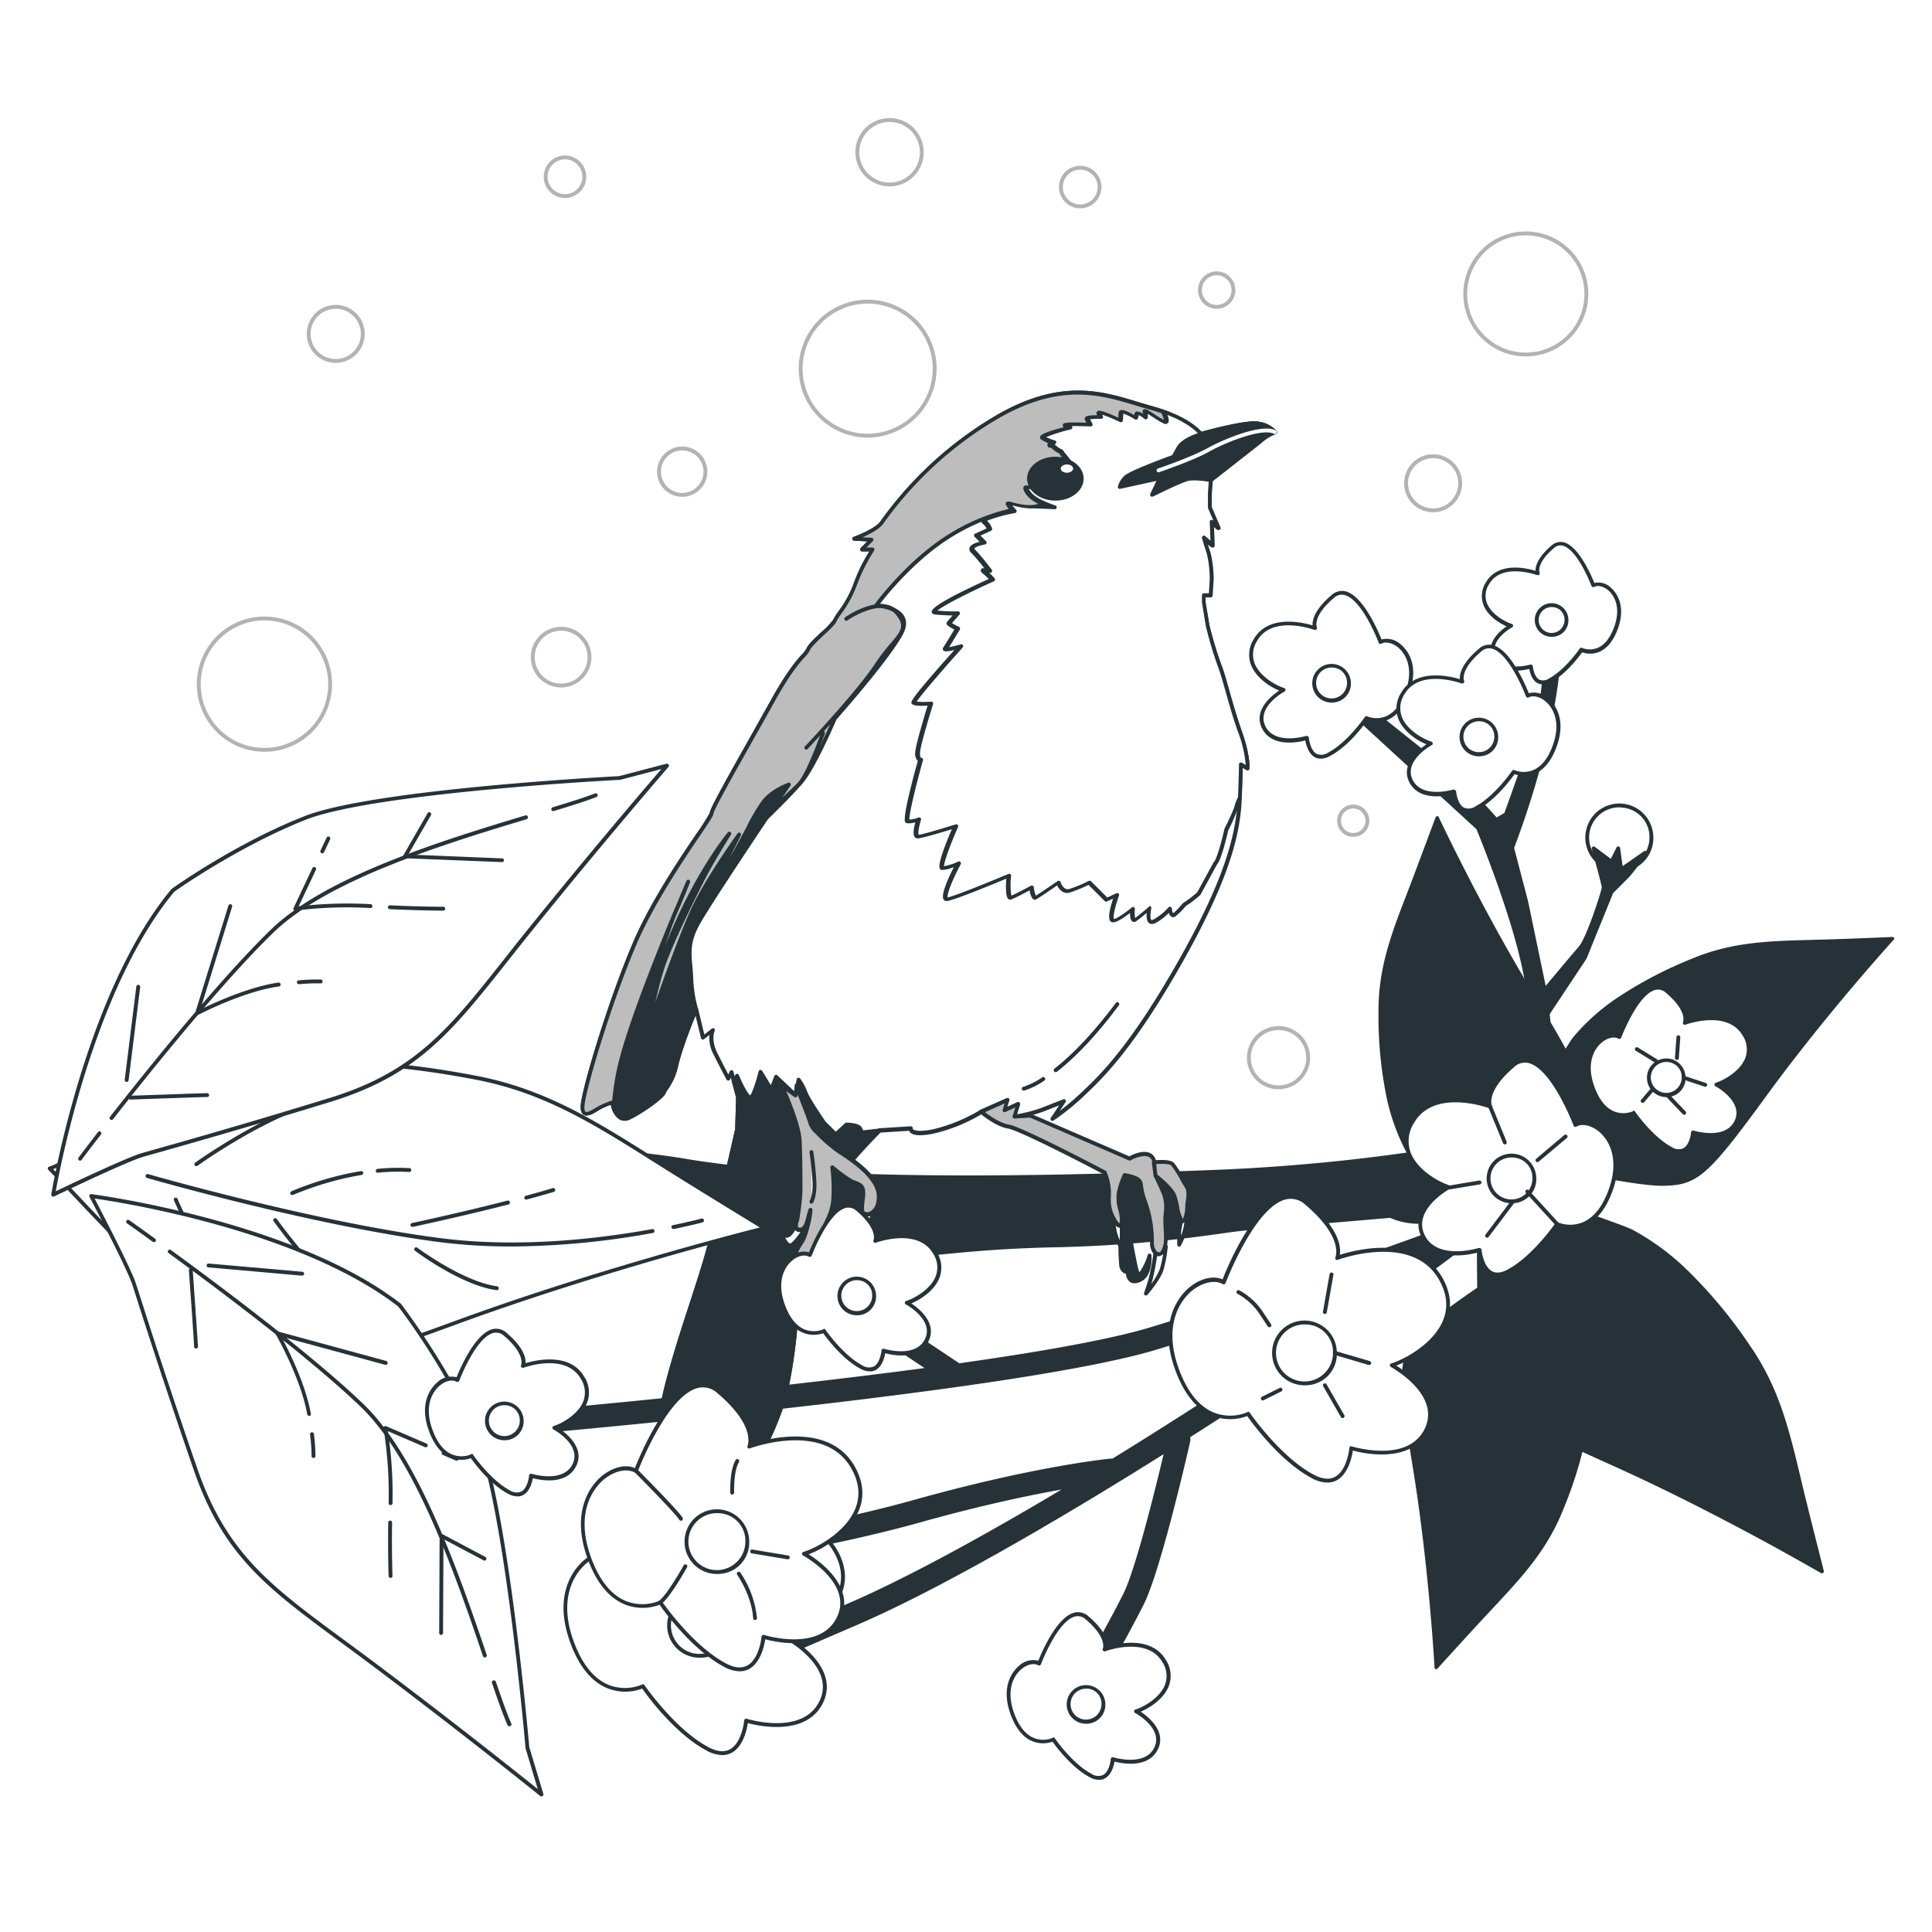 <svg class="animated" id="freepik_stories-robin-bird" xmlns="http://www.w3.org/2000/svg" viewBox="0 0 500 500" version="1.1" xmlns:xlink="http://www.w3.org/1999/xlink" xmlns:svgjs="http://svgjs.com/svgjs"><style>svg#freepik_stories-robin-bird:not(.animated) .animable {opacity: 0;}svg#freepik_stories-robin-bird.animated #freepik--Circles--inject-24 {animation: 1.5s Infinite  linear floating;animation-delay: 0s;}            @keyframes floating {                0% {                    opacity: 1;                    transform: translateY(0px);                }                50% {                    transform: translateY(-10px);                }                100% {                    opacity: 1;                    transform: translateY(0px);                }            }        .animator-hidden { display: none; }</style><g id="freepik--background-simple--inject-24" class="animable animator-hidden" style="transform-origin: 258.33px 244.976px;"><path d="M449,142.6S382.34,62.84,279,44.53,155.48,104,120.83,149.79,47,212.55,45,278.58s24.85,100,76.49,123.57,104.61,36,156.26,43.15,92.83,3.26,113.1-39.23S402,344,425.49,323.69,502,211.24,449,142.6Z" style="fill: #FFFFFF; transform-origin: 258.33px 244.976px;" id="elnk3mspgjqbb" class="animable"></path><g id="elvfvfo7gxg7f"><path d="M449,142.6S382.34,62.84,279,44.53,155.48,104,120.83,149.79,47,212.55,45,278.58s24.85,100,76.49,123.57,104.61,36,156.26,43.15,92.83,3.26,113.1-39.23S402,344,425.49,323.69,502,211.24,449,142.6Z" style="fill: rgb(255, 255, 255); opacity: 0.7; transform-origin: 258.33px 244.976px;" class="animable" id="elnyenhb27gop"></path></g></g><g id="freepik--Circles--inject-24" class="animable animator-active" style="transform-origin: 230.995px 156.23px;"><g id="elrpmttfui4u"><path d="M394.89,92.24a16.17,16.17,0,1,1,16.16-16.17A16.18,16.18,0,0,1,394.89,92.24Zm0-31.33a15.17,15.17,0,1,0,15.16,15.16A15.18,15.18,0,0,0,394.89,60.91Z" style="opacity: 0.3; transform-origin: 394.88px 76.07px;" class="animable" id="eloq7ymtw0xw"></path></g><g id="el61dtzszs6ol"><path d="M176.56,128.57a6.5,6.5,0,1,1,6.5-6.5A6.5,6.5,0,0,1,176.56,128.57Zm0-12a5.5,5.5,0,1,0,5.5,5.5A5.51,5.51,0,0,0,176.56,116.57Z" style="opacity: 0.3; transform-origin: 176.56px 122.07px;" class="animable" id="el5qpv79h25ao"></path></g><g id="el5wcqcw57gxs"><path d="M230.22,48.24a8.84,8.84,0,1,1,8.84-8.83A8.84,8.84,0,0,1,230.22,48.24Zm0-16.67a7.84,7.84,0,1,0,7.84,7.84A7.84,7.84,0,0,0,230.22,31.57Z" style="opacity: 0.3; transform-origin: 230.22px 39.4px;" class="animable" id="eljwpmuhb093f"></path></g><g id="elu2nhb7jukqr"><path d="M314.89,79.91a4.84,4.84,0,1,1,4.83-4.84A4.84,4.84,0,0,1,314.89,79.91Zm0-8.67a3.84,3.84,0,1,0,3.83,3.83A3.84,3.84,0,0,0,314.89,71.24Z" style="opacity: 0.3; transform-origin: 314.88px 75.07px;" class="animable" id="elzybttswmr8j"></path></g><g id="elm4njyuz047"><path d="M145.22,177.91a7.84,7.84,0,1,1,7.84-7.84A7.85,7.85,0,0,1,145.22,177.91Zm0-14.67a6.84,6.84,0,1,0,6.84,6.83A6.84,6.84,0,0,0,145.22,163.24Z" style="opacity: 0.3; transform-origin: 145.22px 170.07px;" class="animable" id="eleikegt99x5m"></path></g><g id="el0i9qd4zqqzw5"><path d="M330.89,281.9a8.17,8.17,0,1,1,8.16-8.16A8.18,8.18,0,0,1,330.89,281.9Zm0-15.33a7.17,7.17,0,1,0,7.16,7.17A7.18,7.18,0,0,0,330.89,266.57Z" style="opacity: 0.3; transform-origin: 330.88px 273.73px;" class="animable" id="elbuh85lqac46"></path></g><g id="el1yv5atp7d79"><path d="M350.22,216.57a4.17,4.17,0,1,1,4.17-4.17A4.17,4.17,0,0,1,350.22,216.57Zm0-7.33a3.17,3.17,0,1,0,3.17,3.16A3.18,3.18,0,0,0,350.22,209.24Z" style="opacity: 0.3; transform-origin: 350.22px 212.4px;" class="animable" id="el415j0fyrnlp"></path></g><g id="elq7y9qpps5cr"><path d="M370.89,132.57a7.5,7.5,0,1,1,7.5-7.5A7.5,7.5,0,0,1,370.89,132.57Zm0-14a6.5,6.5,0,1,0,6.5,6.5A6.51,6.51,0,0,0,370.89,118.57Z" style="opacity: 0.3; transform-origin: 370.89px 125.07px;" class="animable" id="elumfkrqtv54b"></path></g><g id="elkg3iszys1h"><path d="M224.56,113.24a17.84,17.84,0,1,1,17.83-17.83A17.85,17.85,0,0,1,224.56,113.24Zm0-34.67a16.84,16.84,0,1,0,16.83,16.84A16.86,16.86,0,0,0,224.56,78.57Z" style="opacity: 0.3; transform-origin: 224.55px 95.4px;" class="animable" id="eljwbj4e5vofq"></path></g><g id="elnwqknzhm9q"><path d="M279.56,53.91a5.5,5.5,0,1,1,5.5-5.5A5.5,5.5,0,0,1,279.56,53.91Zm0-10a4.5,4.5,0,1,0,4.5,4.5A4.5,4.5,0,0,0,279.56,43.91Z" style="opacity: 0.3; transform-origin: 279.56px 48.41px;" class="animable" id="elpmn716f1y6"></path></g><g id="elewyrrfefs6a"><path d="M68.44,194.56a17.5,17.5,0,1,1,17.5-17.5A17.52,17.52,0,0,1,68.44,194.56Zm0-34a16.5,16.5,0,1,0,16.5,16.5A16.52,16.52,0,0,0,68.44,160.56Z" style="opacity: 0.3; transform-origin: 68.44px 177.06px;" class="animable" id="elvlewrfpskc9"></path></g><g id="el65zdgneolx8"><path d="M86.89,93.91a7.5,7.5,0,1,1,7.5-7.5A7.52,7.52,0,0,1,86.89,93.91Zm0-14a6.5,6.5,0,1,0,6.5,6.5A6.51,6.51,0,0,0,86.89,79.91Z" style="opacity: 0.3; transform-origin: 86.89px 86.41px;" class="animable" id="elnxth54ofkn"></path></g><g id="elwy6lm0zthy"><path d="M146.22,51.24a5.5,5.5,0,1,1,5.5-5.5A5.51,5.51,0,0,1,146.22,51.24Zm0-10a4.5,4.5,0,1,0,4.5,4.5A4.51,4.51,0,0,0,146.22,41.24Z" style="opacity: 0.3; transform-origin: 146.22px 45.74px;" class="animable" id="el9q5sga83a56"></path></g></g><g id="freepik--leaves-2--inject-24" class="animable" style="transform-origin: 423.477px 321.607px;"><path d="M466.55,384.77l-.55-2.33c-3-12.59-5.63-23.47-13.21-34.34a122.82,122.82,0,0,0-16.61-19.87,64,64,0,0,0-13.73-10c-1.71-.9-13.66-5.06-24.21-8.74-7-2.43-14.22-4.95-15-5.32a.48.48,0,0,0-.32-.11h0a.5.5,0,0,0-.5.49v3.57c0,1.45-.91,35.6,1.34,45.73,2.32,10.43,5.45,12.81,33.5,25.41,27.53,12.37,53.7,27.7,54,27.85a.43.43,0,0,0,.25.07.47.47,0,0,0,.3-.1.5.5,0,0,0,.18-.52C472,406.43,468.73,393.8,466.55,384.77Z" style="fill: rgb(38, 50, 56); transform-origin: 427.122px 355.62px;" id="el94joqwnt4or" class="animable"></path><path d="M384.94,417.71l1.4-1.49c7.54-8.08,14.06-15.06,18.23-25.58a104.29,104.29,0,0,0,6.33-21.18,54.52,54.52,0,0,0,.65-14.49c-.16-1.64-2.82-12.11-5.17-21.35-1.56-6.13-3.17-12.46-3.26-13.16a.45.45,0,0,0-.06-.28h0a.41.41,0,0,0-.58-.12l-2.55,1.67c-1.05.65-25.78,16.12-31.93,22.49-6.34,6.57-6.56,9.91-2.32,35.83,4.15,25.42,5.56,51.28,5.58,51.54a.43.43,0,0,0,.06.22.5.5,0,0,0,.22.16.44.44,0,0,0,.46-.11C372.06,431.77,379.53,423.52,384.94,417.71Z" style="fill: rgb(38, 50, 56); transform-origin: 387.289px 375.991px;" id="el4j1mu3yj7tb" class="animable"></path><path d="M470.53,243.19l-2,.06c-11.05.3-20.59.56-31,5A105.44,105.44,0,0,0,418,258.6a54.32,54.32,0,0,0-10.77,9.72c-1.06,1.26-6.64,10.51-11.57,18.68-3.26,5.41-6.64,11-7.08,11.56a.36.36,0,0,0-.15.24h0a.43.43,0,0,0,.32.51l3,.63c1.2.29,29.58,7,38.44,6.94,9.13-.1,11.66-2.3,27.13-23.51,15.18-20.82,32.61-40,32.78-40.18a.35.35,0,0,0,.1-.19.43.43,0,0,0-.43-.52C489.58,242.49,478.46,243,470.53,243.19Z" style="fill: rgb(38, 50, 56); transform-origin: 439.315px 274.68px;" id="eluwjnsb782v" class="animable"></path><path d="M364.8,229.46l-.73,1.91c-4,10.32-7.39,19.23-7.32,30.54a105.21,105.21,0,0,0,2.08,22,54.29,54.29,0,0,0,4.83,13.68c.76,1.46,7.16,10.17,12.8,17.86,3.74,5.09,7.61,10.36,8,11a.42.42,0,0,0,.17.23h0a.42.42,0,0,0,.59-.11c.08-.1,1.73-2.5,1.73-2.5.73-1,17.86-24.61,21.17-32.83,3.42-8.46,2.36-11.65-11.28-34.08-13.39-22-24.39-45.46-24.5-45.69a.39.39,0,0,0-.14-.17.42.42,0,0,0-.26-.08.43.43,0,0,0-.38.28C371.47,211.6,367.64,222.05,364.8,229.46Z" style="fill: rgb(38, 50, 56); transform-origin: 383.257px 268.988px;" id="elmdbmubzixo" class="animable"></path></g><g id="freepik--Bird--inject-24" class="animable" style="transform-origin: 221.702px 244.1px;"><path d="M310.78,112.38s-2.78-4-12.89-6.82-21.23-8.34-39.67,2.27a97.55,97.55,0,0,0-30.07,27.55c-1.52,2-7.08,4-7.08,4l4.55.25-2.52,2.53h2.77a46,46,0,0,0-4.54,9.1c-1.27,4-4.8,8.08-5.31,9.34S210,166.2,209.2,168s-3,2.28-9.35,13.65-15.67,27.54-15.67,28.8-13.39,18.45-20,33.86-12.89,36.9-13.39,41.44,3,1.52,4.55.76a25.09,25.09,0,0,1,3-1.26s1,5.56,4.29,4,8.85-5.56,9.1-6.57,2-2,3.29-7.33,5-14.15,5-14.15l1.77,7.33,2.52-2s-1.26,2.27.76,6.32,3.29,6.31,3.29,6.31l.76-1.76L191,284l-.25,8.34s-4.8,21.48-7.58,31.59-9.6,28.3-11.88,40.43.51,18.7,2,20S183.93,378,183.93,378s2,10.62,5.56,8.34,9.35-12.63,12.38-21.22,4-22.24,4-22.24,9.1-34.62,11.63-38.66,10.1-11.62,10.1-11.62l8.09-.51s-.51,2,5.81.76a43,43,0,0,0,12.38-5.05l6.83-3-2,3.29,4.81-2.28-1,3.29a44.82,44.82,0,0,0,7.08-1.77c2.53-1,5.81-2.27,5.81-2.27l-3,4.54a61.27,61.27,0,0,0,8.08-6.57c4.55-4.29,12.64-11.87,25.78-35.37s14.4-34.62,14.65-41.19.26-8.59.26-8.59l1.77,1s.25-3.28-2-9.6-4-14.15-5.3-17.18a102.22,102.22,0,0,1-3-10.11l-1-6.07v-1.77h1.76l.26-4a29.22,29.22,0,0,0-.76-6.82c-.76-2.28-1.26-4-1.26-4l2.27,2-.25-6.07,1.77,1.52-2.28-5.31v-3.28c0-.76.25-3.79.25-3.79s10.36-8.09,12.89-10.11,3.79-2.27,3.79-2.27a7.16,7.16,0,0,0-5.56-2.28C320.63,109.6,310.78,112.38,310.78,112.38Z" style="fill: rgb(255, 255, 255); transform-origin: 240.416px 244.125px;" id="eljys60sb6q2d" class="animable"></path><path d="M188.5,387.11a2.1,2.1,0,0,1-.81-.17c-2.27-1-3.62-6-4.08-8.07-3.1,2.53-9.08,7.07-10.61,5.79-1.7-1.42-4.48-8.28-2.2-20.44,1.48-7.86,4.83-18.2,7.8-27.32,1.6-4.93,3.11-9.58,4.09-13.15,2.74-10,7.53-31.35,7.57-31.57l.24-8.17-1.37-5.1-.19.44a.5.5,0,0,1-.44.3.49.49,0,0,1-.46-.25s-1.29-2.33-3.29-6.34a9.46,9.46,0,0,1-1.17-5.22l-1.36,1.09a.47.47,0,0,1-.47.08.49.49,0,0,1-.33-.35L180,262.82a104.2,104.2,0,0,0-4.44,12.66A16.75,16.75,0,0,1,172.8,282a3.15,3.15,0,0,0-.51.86c-.35,1.37-6.37,5.52-9.38,6.91a2.66,2.66,0,0,1-2.44,0c-1.45-.75-2.16-2.84-2.42-3.86a25,25,0,0,0-2.45,1.05c-.24.12-.54.31-.87.51-1.2.73-2.69,1.65-3.69,1-.64-.4-.87-1.32-.71-2.79.51-4.61,6.91-26.28,13.43-41.58,4.48-10.52,12-21.71,16.54-28.4a51.62,51.62,0,0,0,3.39-5.31c0-.92,3.35-7,10.47-19.64,1.81-3.22,3.63-6.45,5.25-9.37,4.35-7.83,6.83-10.58,8.17-12.05a6.25,6.25,0,0,0,1.16-1.54c.45-1.05,2.23-2.72,4-4.34a19.38,19.38,0,0,0,2.86-3,14.06,14.06,0,0,1,1.34-2.15,28.89,28.89,0,0,0,3.95-7.16A43,43,0,0,1,225,142.7H223.1a.5.5,0,0,1-.47-.31.53.53,0,0,1,.11-.55l1.74-1.73-3.43-.19a.5.5,0,0,1-.47-.43.49.49,0,0,1,.32-.54c.06,0,5.44-2,6.85-3.87l.38-.53A97.19,97.19,0,0,1,258,107.4c16.45-9.46,27.06-6.24,36.42-3.39,1.23.37,2.44.74,3.63,1.07,8.74,2.4,12.1,5.73,12.94,6.73,1.76-.49,10-2.71,13.46-2.71a7.64,7.64,0,0,1,6,2.47.51.51,0,0,1-.3.8,10.6,10.6,0,0,0-3.58,2.17c-2.32,1.86-11.35,8.91-12.72,10,0,.7-.23,2.92-.23,3.53v3.18l2.24,5.21a.5.5,0,0,1-.79.58l-.9-.77.21,4.92a.5.5,0,0,1-.83.39l-1-.85c.2.66.46,1.46.75,2.34a29.17,29.17,0,0,1,.79,7l-.26,4.08a.49.49,0,0,1-.5.46H312v1.27l1,6a102.64,102.64,0,0,0,3,10c.61,1.48,1.34,4,2.17,7,.92,3.25,2,6.93,3.15,10.22,2.28,6.34,2.06,9.67,2.05,9.81a.52.52,0,0,1-.27.4.48.48,0,0,1-.48,0l-1-.59c0,1.13-.08,3.5-.25,7.76-.3,8-2.29,19.2-14.71,41.41-13.11,23.45-21.37,31.24-25.8,35.43a62.43,62.43,0,0,1-8.23,6.69.5.5,0,0,1-.69-.69l2.16-3.24c-1.18.46-2.88,1.12-4.33,1.7a44.5,44.5,0,0,1-7.18,1.8.49.49,0,0,1-.46-.16.49.49,0,0,1-.1-.48l.67-2.2-3.77,1.79a.51.51,0,0,1-.59-.12.48.48,0,0,1-.05-.59l1.17-1.91-5.34,2.37a42.81,42.81,0,0,1-12.49,5.09c-3.27.65-5.25.56-6.06-.29a1.17,1.17,0,0,1-.28-.43l-7.44.46c-1,1-7.61,7.75-9.9,11.4-2.46,3.94-11.47,38.18-11.56,38.53,0,0-1,13.72-4.06,22.27-2.89,8.2-8.77,19-12.58,21.48A2.28,2.28,0,0,1,188.5,387.11Zm-4.57-9.66a.51.51,0,0,1,.17,0,.52.52,0,0,1,.32.38c.38,2,1.78,7.35,3.66,8.16a1.15,1.15,0,0,0,1.14-.15c3.23-2.08,9-12.07,12.18-21,3-8.43,4-22,4-22.11.39-1.5,9.16-34.82,11.7-38.88s9.87-11.41,10.18-11.72a.49.49,0,0,1,.32-.14l8.09-.51a.49.49,0,0,1,.41.18.47.47,0,0,1,.1.44.34.34,0,0,0,.12.17c.21.2,1.2.76,5.11,0a42.87,42.87,0,0,0,12.22-5l6.88-3.06a.5.5,0,0,1,.58.12.48.48,0,0,1,.05.59L260,286.82l3.28-1.55a.51.51,0,0,1,.54.08.49.49,0,0,1,.15.52l-.77,2.5a39.36,39.36,0,0,0,6.17-1.59c2.53-1,5.82-2.28,5.82-2.28a.49.49,0,0,1,.57.15.5.5,0,0,1,0,.59l-1.52,2.28a70,70,0,0,0,5.81-4.94c4.47-4.22,12.65-11.94,25.68-35.26,12.32-22,14.29-33.07,14.59-41,.25-6.48.26-8.55.26-8.57a.48.48,0,0,1,.25-.43.52.52,0,0,1,.5,0l1,.58a30.7,30.7,0,0,0-2-8.56c-1.19-3.32-2.24-7-3.16-10.29-.83-2.93-1.54-5.45-2.13-6.87A100,100,0,0,1,312.06,162l-1-6.1v-1.86a.5.5,0,0,1,.5-.5h1.29l.23-3.57a28.72,28.72,0,0,0-.74-6.63c-.75-2.26-1.26-4.05-1.27-4.07a.5.5,0,0,1,.22-.56.51.51,0,0,1,.6,0l1.39,1.24-.2-4.89a.5.5,0,0,1,.28-.47.51.51,0,0,1,.54.07l.14.12-1.43-3.33a.45.45,0,0,1,0-.2v-3.28c0-.77.25-3.71.26-3.83a.52.52,0,0,1,.19-.36c.1-.08,10.38-8.1,12.88-10.1a15.87,15.87,0,0,1,3.2-2.08,7.07,7.07,0,0,0-4.66-1.58c-3.68,0-13.41,2.73-13.51,2.76a.49.49,0,0,1-.54-.19c-.05-.07-2.88-4-12.61-6.63-1.2-.33-2.42-.7-3.66-1.08-9.17-2.78-19.56-5.94-35.63,3.31a96,96,0,0,0-29.53,26.87l-.39.54c-1,1.3-3.44,2.56-5.23,3.36l2.33.13a.5.5,0,0,1,.44.32.49.49,0,0,1-.11.53l-1.68,1.68h1.58a.48.48,0,0,1,.43.26.49.49,0,0,1,0,.51,46.15,46.15,0,0,0-4.49,9,30,30,0,0,1-4.07,7.44,16.15,16.15,0,0,0-1.25,2c-.26.66-1.34,1.69-3.1,3.34-1.49,1.4-3.36,3.15-3.72,4a6.94,6.94,0,0,1-1.34,1.82c-1.31,1.44-3.74,4.14-8,11.87-1.63,2.92-3.45,6.15-5.26,9.37-4.79,8.51-10.22,18.16-10.35,19.21,0,.49-.67,1.54-3.55,5.81-4.49,6.66-12,17.8-16.45,28.23-6.49,15.22-12.85,36.74-13.36,41.3-.16,1.46.15,1.77.25,1.84.47.3,1.83-.54,2.64-1,.35-.21.68-.41.94-.55a29.83,29.83,0,0,1,3.1-1.29.49.49,0,0,1,.41.05.5.5,0,0,1,.24.34c.15.82.81,3.09,2,3.72a1.69,1.69,0,0,0,1.56,0c3.4-1.57,8.54-5.43,8.83-6.25a3.69,3.69,0,0,1,.66-1.19,15.84,15.84,0,0,0,2.62-6.12c1.26-5.29,5-14.15,5.08-14.23a.49.49,0,0,1,.94.08l1.59,6.56,1.91-1.53a.5.5,0,0,1,.64,0,.49.49,0,0,1,.11.62s-1.09,2.13.77,5.85c1.26,2.53,2.24,4.38,2.78,5.4l.36-.82a.49.49,0,0,1,.49-.3.5.5,0,0,1,.45.36l1.77,6.58a.32.32,0,0,1,0,.14l-.25,8.34c-.06.31-4.85,21.7-7.6,31.7-1,3.6-2.5,8.26-4.1,13.2-3,9.09-6.3,19.4-7.76,27.19-2.18,11.61.36,18.24,1.85,19.49.64.52,5.29-2.43,10-6.32A.47.47,0,0,1,183.93,377.45Z" style="fill: rgb(38, 50, 56); transform-origin: 240.415px 244.1px;" id="el4bwahl4teb3" class="animable"></path><path d="M187.79,224.47c5.65-9.25,15.92-18.49,19.13-21.63S216,186,216,186s13.58-15.27,17.17-21.95-6.39-7.33-6.39-7.33,8.22-11.3,19-18a51.17,51.17,0,0,1,20.57-7.48c5.47.77,14.36-11,22.58-15.12s21.8-3.71,21.8-3.71-2.78-4-12.89-6.82-21.23-8.34-39.67,2.27a97.55,97.55,0,0,0-30.07,27.55c-1.52,2-7.08,4-7.08,4l4.55.25-2.52,2.53h2.77a46,46,0,0,0-4.54,9.1c-1.27,4-4.8,8.08-5.31,9.34S210,166.2,209.2,168s-3,2.28-9.35,13.65-15.67,27.54-15.67,28.8-13.39,18.45-20,33.86-12.89,36.9-13.39,41.44,3,1.52,4.55.76a25.09,25.09,0,0,1,3-1.26s.72,3.9,2.88,4.26l1.41-.22,12.64-41.19S182.14,233.72,187.79,224.47Z" style="fill: rgb(189, 189, 189); transform-origin: 230.736px 195.564px;" id="el6vgjuhmu8rw" class="animable"></path><path d="M161.29,290h-.08c-2-.33-2.85-2.92-3.16-4.09a25,25,0,0,0-2.45,1.05c-.24.12-.54.31-.87.51-1.2.73-2.69,1.65-3.69,1-.64-.4-.87-1.32-.71-2.79.51-4.61,6.91-26.28,13.43-41.58,4.48-10.52,12-21.71,16.54-28.4a51.62,51.62,0,0,0,3.39-5.31c0-.92,3.35-7,10.47-19.64,1.81-3.22,3.63-6.45,5.25-9.37,4.35-7.83,6.83-10.58,8.17-12.05a6.25,6.25,0,0,0,1.16-1.54c.45-1.05,2.23-2.72,4-4.34a19.38,19.38,0,0,0,2.86-3,14.06,14.06,0,0,1,1.34-2.15,28.89,28.89,0,0,0,3.95-7.16A43,43,0,0,1,225,142.7H223.1a.5.5,0,0,1-.47-.31.53.53,0,0,1,.11-.55l1.74-1.73-3.43-.19a.5.5,0,0,1-.47-.43.49.49,0,0,1,.32-.54c.06,0,5.44-2,6.85-3.87l.38-.53A97.19,97.19,0,0,1,258,107.4c16.45-9.46,27.06-6.24,36.42-3.39,1.23.37,2.44.74,3.63,1.07,10.17,2.79,13.05,6.85,13.17,7a.49.49,0,0,1,0,.52.5.5,0,0,1-.46.26c-.13,0-13.55-.35-21.56,3.66-3.44,1.72-7,4.8-10.43,7.78-4.84,4.19-9,7.82-12.38,7.4a51.27,51.27,0,0,0-20.3,7.4c-9.05,5.6-16.36,14.6-18.34,17.15,1.64.24,5,1,6.28,3.24.73,1.32.6,2.91-.38,4.73-3.5,6.51-16.12,20.78-17.18,22-.53,1.21-6,13.9-9.2,17-.39.39-.9.87-1.48,1.43-4.11,3.91-12.65,12.05-17.58,20.1-5.57,9.12-12.35,23.41-12.42,23.56l-12.61,41.12a.5.5,0,0,1-.4.35l-1.41.22Zm-2.88-5.26a.45.45,0,0,1,.25.07.5.5,0,0,1,.24.34c.18,1,1,3.52,2.4,3.84l1-.15,12.54-40.89c.09-.21,6.9-14.56,12.5-23.72h0c5-8.17,13.6-16.37,17.74-20.31.58-.55,1.08-1,1.47-1.42,3.11-3,9-16.59,9-16.73a.42.42,0,0,1,.09-.14c.13-.15,13.58-15.3,17.1-21.85.81-1.5.94-2.76.38-3.77-1.37-2.47-6.31-2.82-6.36-2.82a.5.5,0,0,1-.42-.29.48.48,0,0,1,0-.5c.08-.12,8.4-11.46,19.15-18.11a52.22,52.22,0,0,1,20.79-7.56h.11c2.92.4,7.16-3.27,11.64-7.16,3.49-3,7.09-6.14,10.64-7.92,6.93-3.46,17.39-3.77,20.88-3.77-1.36-1.29-4.79-3.88-11.87-5.83-1.2-.33-2.42-.7-3.66-1.08-9.17-2.78-19.56-5.94-35.63,3.31a96,96,0,0,0-29.53,26.87l-.39.54c-1,1.3-3.44,2.56-5.23,3.36l2.33.13a.5.5,0,0,1,.44.32.49.49,0,0,1-.11.53l-1.68,1.68h1.58a.48.48,0,0,1,.43.26.49.49,0,0,1,0,.51,46.15,46.15,0,0,0-4.49,9,30,30,0,0,1-4.07,7.44,16.15,16.15,0,0,0-1.25,2c-.26.66-1.34,1.69-3.1,3.34-1.49,1.4-3.36,3.15-3.72,4a6.94,6.94,0,0,1-1.34,1.82c-1.31,1.44-3.74,4.14-8,11.87-1.63,2.92-3.45,6.15-5.26,9.37-4.79,8.51-10.22,18.16-10.35,19.21,0,.49-.67,1.54-3.55,5.81-4.49,6.66-12,17.8-16.45,28.23-6.49,15.22-12.85,36.74-13.36,41.3-.16,1.46.15,1.77.25,1.84.47.3,1.83-.54,2.64-1,.35-.21.68-.41.94-.55a29.83,29.83,0,0,1,3.1-1.29Zm29.38-60.25h0Z" style="fill: rgb(38, 50, 56); transform-origin: 230.788px 195.544px;" id="el6lbk3l0v4qp" class="animable"></path><path d="M208.69,194a.49.49,0,0,1-.36-.84c.13-.14,13.42-14.2,18.14-21.41a50.32,50.32,0,0,1,4-5.24c2.73-3.19,3.86-4.51,1.3-7.55-3.7-4.4-12.39,1.54-12.47,1.6a.5.5,0,0,1-.7-.13.49.49,0,0,1,.13-.69c.38-.27,9.52-6.52,13.8-1.43,3.11,3.69,1.45,5.63-1.3,8.85a48.81,48.81,0,0,0-4,5.14c-4.77,7.28-18.11,21.41-18.24,21.55A.53.53,0,0,1,208.69,194Z" style="fill: rgb(38, 50, 56); transform-origin: 221.197px 175.16px;" id="elc3wktwywdfl" class="animable"></path><path d="M197.57,212.94a.5.5,0,0,1-.34-.86c.07-.06,6.83-6.58,9.31-9.56s5.94-12.88,6-13a.5.5,0,0,1,.63-.31.51.51,0,0,1,.31.64c-.15.41-3.6,10.23-6.15,13.29s-9.11,9.38-9.39,9.65A.51.51,0,0,1,197.57,212.94Z" style="fill: rgb(38, 50, 56); transform-origin: 205.291px 201.062px;" id="elnf0ifjf54e" class="animable"></path><path d="M173.79,239a.57.57,0,0,1-.18,0,.51.51,0,0,1-.29-.64c.55-1.51.73-1.91.81-2.08s.23-.47.36-.76a.5.5,0,0,1,.92.4l-1.15,2.8A.51.51,0,0,1,173.79,239Z" style="fill: rgb(38, 50, 56); transform-origin: 174.372px 237.113px;" id="elkqhv1wc57ao" class="animable"></path><path d="M197.32,207.9a49.62,49.62,0,0,0-3.79,6.57l-18.19,33.6L191.26,216s-7.33,10.11-11.37,18.2-12.64,33.35-12.64,33.35,2.28-11.37,4.3-17.43,9.09-20.47,11.62-25,5.56-9.35,5.56-9.35-8.34,9.85-15.67,28.05c-6.32,15.7-8.69,22.55-9.22,24.13,1-3,7.56-22.82,9.95-29.43-4.13,10.1-10.08,25.22-12.6,34.36a63.11,63.11,0,0,0-2.36,13.87c.56,1.53,1.73,3.54,3.87,2.55,3.29-1.51,8.85-5.56,9.1-6.57s2-2,3.29-7.33,5-14.15,5-14.15a34,34,0,0,1-1.26-8.34c-.26-5.3-1.27-8.08,1.51-13.39s23.75-36.38,23.75-36.38S199.6,204.61,197.32,207.9Z" style="fill: rgb(38, 50, 56); transform-origin: 181.46px 246.352px;" id="eljytq2kwi4je" class="animable"></path><path d="M161.62,290a2.37,2.37,0,0,1-1-.19,4.7,4.7,0,0,1-2.31-2.95.63.63,0,0,1,0-.19,64.54,64.54,0,0,1,2.38-14c2.48-9,8.23-23.67,12.62-34.41A.51.51,0,0,1,174,238a.5.5,0,0,1,.29.64c-.53,1.49-1.28,3.63-2.13,6.11.15-.39.31-.77.47-1.17,7.27-18.06,15.66-28.08,15.75-28.18a.5.5,0,0,1,.8.59s-3.05,4.84-5.54,9.32c-2.36,4.25-9.54,18.8-11.59,24.93-.84,2.53-1.73,6-2.48,9.19,2.88-8.15,7.33-20.34,9.9-25.49,4-8,11.34-18.16,11.41-18.26a.51.51,0,0,1,.67-.14.5.5,0,0,1,.18.65l-3.47,7,4.86-9a49.88,49.88,0,0,1,3.82-6.62h0c2.34-3.38,6.88-4.92,7.08-5a.49.49,0,0,1,.55.17.51.51,0,0,1,0,.59c-.21.31-21,31.11-23.73,36.33-2.17,4.15-2,6.72-1.66,10.27.08.89.16,1.83.21,2.87a33.81,33.81,0,0,0,1.23,8.2.5.5,0,0,1,0,.36c0,.09-3.79,8.87-5,14.07A16.75,16.75,0,0,1,172.8,282a3.15,3.15,0,0,0-.51.86c-.35,1.37-6.37,5.52-9.38,6.91A3.14,3.14,0,0,1,161.62,290Zm-2.28-3.39a3.9,3.9,0,0,0,1.71,2.28,1.72,1.72,0,0,0,1.44-.1c3.4-1.57,8.54-5.43,8.83-6.25a3.69,3.69,0,0,1,.66-1.19,15.84,15.84,0,0,0,2.62-6.12,113.92,113.92,0,0,1,5-14.06,35.56,35.56,0,0,1-1.23-8.29c0-1-.13-2-.2-2.83a20.92,20.92,0,0,1,.1-6.38l-2.5,4.62a.5.5,0,0,1-.89-.46l12.8-25.8a127,127,0,0,0-7.36,12.35c-4,8-12.52,33-12.6,33.29a.5.5,0,0,1-1-.26c0-.11,2.08-10.36,4-16.55-4.23,10.72-6,15.75-6.46,17.19a.5.5,0,0,1-.95-.31c.41-1.22,1.35-4.06,2.51-7.55-1.72,4.75-3.22,9.21-4.2,12.76A63.25,63.25,0,0,0,159.34,286.63Zm20.08-55.38c-1.57,3-3.21,6.34-4.81,10.11C176.14,238,177.89,234.34,179.42,231.25Zm18.31-23.07a47.8,47.8,0,0,0-3.74,6.5L185.72,230c5.86-9.06,14.25-21.56,17.07-25.74a13.18,13.18,0,0,0-5.06,4Z" style="fill: rgb(38, 50, 56); transform-origin: 181.483px 246.273px;" id="elscmo923ief" class="animable"></path><path d="M174.94,236.18a.65.65,0,0,1-.19,0,.51.51,0,0,1-.27-.65c1.89-4.57,3.18-7.58,3.18-7.58a.5.5,0,0,1,.92.39s-2,5.09-3.18,7.59A.51.51,0,0,1,174.94,236.18Z" style="fill: rgb(38, 50, 56); transform-origin: 176.529px 231.925px;" id="eln8qknr69iv" class="animable"></path><path d="M222.59,292c-.51-1-3.54-1-3.54-1l-2.78,2.53-3-3s-4-5.81-4.8-7.83a13.07,13.07,0,0,0-1.77-3.28l-.76,4-5-4.8-1.26,3.28-2.78-4.54s-1.52,6.06-2.53,6.56-3.54-5.55-3.54-5.55l-.85,1.47L191,284l-.25,8.34s-4.8,21.48-7.58,31.59-9.6,28.3-11.88,40.43.51,18.7,2,20S183.93,378,183.93,378s2,10.62,5.56,8.34,9.35-12.63,12.38-21.22,4-22.24,4-22.24,9.1-34.62,11.63-38.66,10.1-11.62,10.1-11.62l-4.54.5Z" style="fill: rgb(38, 50, 56); transform-origin: 199.013px 332.01px;" id="elmqz09x15os" class="animable"></path><path d="M188.5,387.11a2.1,2.1,0,0,1-.81-.17c-2.27-1-3.62-6-4.08-8.07-3.1,2.53-9.08,7.07-10.61,5.79-1.7-1.42-4.48-8.28-2.2-20.44,1.48-7.86,4.83-18.2,7.8-27.32,1.6-4.93,3.11-9.58,4.09-13.15,2.74-10,7.53-31.35,7.57-31.57l.24-8.17-1.08-4a.5.5,0,0,1,.05-.38l.85-1.47a.5.5,0,0,1,.89.05c1.08,2.59,2.38,4.92,2.92,5.26.52-.52,1.54-3.54,2.2-6.2a.5.5,0,0,1,.41-.37.49.49,0,0,1,.5.23l2.25,3.69.9-2.34a.51.51,0,0,1,.36-.31.47.47,0,0,1,.45.13l4.39,4.16.59-3.14a.51.51,0,0,1,.37-.39.49.49,0,0,1,.51.17,13.77,13.77,0,0,1,1.85,3.43c.73,1.94,4.7,7.66,4.74,7.72l2.64,2.63,2.43-2.21a.51.51,0,0,1,.33-.13c.56,0,3.37.06,4,1.29l.35.7,4.2-.47a.5.5,0,0,1,.5.28.49.49,0,0,1-.09.57c-.08.07-7.57,7.59-10,11.53S206.49,342.61,206.4,343c0,0-1,13.72-4.06,22.27-2.89,8.2-8.77,19-12.58,21.48A2.28,2.28,0,0,1,188.5,387.11Zm-4.57-9.66a.51.51,0,0,1,.17,0,.52.52,0,0,1,.32.38c.38,2,1.78,7.35,3.66,8.16a1.15,1.15,0,0,0,1.14-.15c3.23-2.08,9-12.07,12.18-21,3-8.43,4-22,4-22.11.39-1.5,9.16-34.82,11.7-38.88,2-3.21,7-8.5,9.19-10.71l-3.15.35a.51.51,0,0,1-.5-.27l-.51-1c-.21-.41-1.63-.7-2.9-.73l-2.63,2.4a.5.5,0,0,1-.69,0l-3-3c-.23-.31-4.15-6-4.92-8a13.82,13.82,0,0,0-1-2.16l-.54,2.83a.5.5,0,0,1-.83.27l-4.51-4.28-1,2.58a.5.5,0,0,1-.42.32.48.48,0,0,1-.47-.24L197,278.65c-.58,2.14-1.57,5.3-2.49,5.75a.84.84,0,0,1-.66,0c-1-.38-2.41-3.22-3.16-4.92l-.25.43,1.05,3.89a.32.32,0,0,1,0,.14l-.25,8.34c-.06.31-4.85,21.7-7.6,31.7-1,3.6-2.5,8.26-4.1,13.2-3,9.09-6.3,19.4-7.76,27.19-2.18,11.61.36,18.24,1.85,19.49.64.52,5.29-2.43,10-6.32A.47.47,0,0,1,183.93,377.45Z" style="fill: rgb(38, 50, 56); transform-origin: 199.046px 332.002px;" id="elwur18urd5nf" class="animable"></path><path d="M292.49,320.39s.62,3.59,1.25,6.57.78,3.28,1.72,2.35,2-4.39,2-4.39.46,5.17-2.67,6.42-3-2.19-3-2.19-1.41.31-1.72-1.72a54.83,54.83,0,0,1-.16-6.73Z" style="fill: rgb(38, 50, 56); transform-origin: 293.677px 326.002px;" id="elyktrqw2pgzq" class="animable"></path><path d="M293.61,332.11a2.08,2.08,0,0,1-1.21-.36,2.9,2.9,0,0,1-1-2.11,1.69,1.69,0,0,1-.74-.29,2.57,2.57,0,0,1-1-1.85,54.35,54.35,0,0,1-.17-6.82.51.51,0,0,1,.44-.48l2.51-.31a.5.5,0,0,1,.55.41s.63,3.62,1.25,6.56a17.57,17.57,0,0,0,.6,2.35l.28-.26a15.41,15.41,0,0,0,1.91-4.18.49.49,0,0,1,.53-.34.48.48,0,0,1,.44.45c0,.22.47,5.55-3,6.92A3.8,3.8,0,0,1,293.61,332.11Zm-1.76-3.46a.5.5,0,0,1,.33.12.49.49,0,0,1,.18.4,2.36,2.36,0,0,0,.62,1.77,1.82,1.82,0,0,0,1.67-.06,3.66,3.66,0,0,0,2-2.47,5.3,5.3,0,0,1-.83,1.25c-.37.37-.78.73-1.27.58s-.81-.92-1.29-3.18-1-5-1.17-6.12l-1.61.2a49.52,49.52,0,0,0,.16,6.21,1.72,1.72,0,0,0,.56,1.17.83.83,0,0,0,.57.14Z" style="fill: rgb(38, 50, 56); transform-origin: 293.736px 325.999px;" id="elepxfpbge36g" class="animable"></path><path d="M271.65,115.86h-.1a.49.49,0,0,1-.32-.22c-.33-.5-.14-.8,0-.91.33-.35.81-.08,1,0a.52.52,0,0,1,.26.41.54.54,0,0,1-.22.44l-.27.19A.55.55,0,0,1,271.65,115.86Zm.24-.72,0,0-.21.36a.45.45,0,0,0,.21-.12A.43.43,0,0,0,272,115Z" style="fill: rgb(38, 50, 56); transform-origin: 271.769px 115.208px;" id="el4cq9lke2038" class="animable"></path><path d="M322.91,198.8s.25-3.28-2-9.6-4-14.15-5.3-17.18a102.22,102.22,0,0,1-3-10.11l-1-6.07v-1.77h1.76l.26-4a29.22,29.22,0,0,0-.76-6.82c-.76-2.28-1.26-4-1.26-4l2.27,2-.25-6.07,1.77,1.52-2.28-5.31v-3.28c0-.76.25-3.79.25-3.79s10.36-8.09,12.89-10.11,3.79-2.27,3.79-2.27a7.16,7.16,0,0,0-5.56-2.28c-3.79,0-13.64,2.78-13.64,2.78s-2.14-3.1-9.46-5.74l0,.34s1.4,2.8,0,2.24-5.16-3.49-4.94-2.61a4.11,4.11,0,0,1,.11,1.53s-2-1.53-2.19-1a6.48,6.48,0,0,0-.32,1.1s-3.83-2.41-3.83-1.31a17.41,17.41,0,0,1-.11,2s-6-2.84-5.58-1.85l.44,1s-3.72-.11-3.5.44.76,1.53.76,1.53-7.43-.33-6.34.22l1.1.54s-8,2-7,2.63a13.48,13.48,0,0,0,2.84,1.2l-.82.58a9.38,9.38,0,0,1,1,.73c2,1.53,1.2.44,2,1.53s3.93,3.94,2.84,7.77-5.47,3.61-8,2.51-4.81-2.51-4.16-1,2.19,2.62,4.16,3.5a30.15,30.15,0,0,0,3.06,1.2s-3.83-.22-6.45-.22-5.8-1.42-5.47-.76a14.35,14.35,0,0,0,1.53,2s-8.86,1.74-7.76,2.62a4.43,4.43,0,0,1,1.42,2l-3.39,1.53,2,2s-4.38.65-2.85,2.18,4.27,5.14,4.27,5.14-2.41-.65-1.42.11a23,23,0,0,1,2.18,2.08s-18.26,8.2-14.65,8.53a42.39,42.39,0,0,0,5.58.22s-2,2.19-2.19,2.51,2.19,1.43,2.19,1.43-2.63,4.37-3.17,5.14,3.93-.55,3.93-.55-12.57,14-12.14,14.54,4.38.22,4.38.22-3.28,10.5-3.39,12.58.76,2,.76,2-4.42,15.77-3.35,15.95a7.08,7.08,0,0,0,2.85-.53s-1.42,4.45-.18,4.45,9.79-2.67,9.79-2.67-4.81,10.85-3.38,10.85a14,14,0,0,0,4.09-1.24s-5.16,9.61-2.85,9.25,15.84-6,15.84-6-.53,6,.54,5.69,5.33-2.66,5.33-2.66.36,3,1.07,2.66,5.87-3.91,5.87-3.91.89,2.67,2.85,2.13a37.38,37.38,0,0,0,5.16-2.13l4.45,4.45,2.67-1.25s-2,5.34-1.24,6.41,5.33-2.85,5.33-2.85-.35,3.56.72,2.85,3.73-3,3.73-3-1.06,4.81,1.43,3.39a14.93,14.93,0,0,0,3.91-3.21s.18,2.14,1.07,1.6a18,18,0,0,0,2.67-2.67,28.28,28.28,0,0,0,3.74-2.84l4.27-7.83c1.07-.89,2.84-8.72,2.84-8.72a59.37,59.37,0,0,0,2.5-5.7,13.83,13.83,0,0,1,1-2.62c.26-6.57.26-8.59.26-8.59Z" style="fill: #FFFFFF; transform-origin: 282.401px 172.714px;" id="elcpyhuf668nd" class="animable"></path><path d="M298.09,239.13a1.16,1.16,0,0,1-.69-.22c-.66-.49-.72-1.68-.63-2.67-.88.74-2.1,1.75-2.76,2.19a.83.83,0,0,1-.93.06c-.5-.3-.63-1.23-.62-2.22-1.33,1-3.47,2.57-4.54,2.41a.91.91,0,0,1-.65-.39c-.63-.95.19-3.91.8-5.73l-1.6.74a.49.49,0,0,1-.56-.1l-4.2-4.19a35.61,35.61,0,0,1-4.93,2c-1.58.43-2.67-.81-3.2-1.86-1.36.94-4.81,3.3-5.42,3.6a.75.75,0,0,1-.7,0c-.53-.29-.83-1.39-1-2.33-1.24.67-3.93,2.08-4.79,2.37a.74.74,0,0,1-.7-.12c-.73-.58-.69-3.27-.55-5.27-2.91,1.21-13.15,5.45-15.2,5.76a.92.92,0,0,1-1-.36c-.82-1.17,1.22-5.6,2.64-8.39a9.64,9.64,0,0,1-3,.75.72.72,0,0,1-.61-.33c-.68-1.05,1.47-6.47,3.09-10.22-2.39.73-7.83,2.37-8.89,2.37a.91.91,0,0,1-.74-.38c-.52-.72-.16-2.56.17-3.79a5.39,5.39,0,0,1-2.18.24.6.6,0,0,1-.43-.28c-.69-1.1,1.69-10.21,3.26-15.86l-.11-.09a2.73,2.73,0,0,1-.55-2.21c.1-1.82,2.45-9.58,3.19-12-2.33.15-3.7,0-4.07-.46s-.67-.85,11-13.93c-2.49.61-2.71.29-2.87.07a.61.61,0,0,1,0-.74c.42-.6,2.17-3.48,2.86-4.64-1.8-.87-1.92-1.26-2-1.42a.69.69,0,0,1,.07-.49c.15-.22.88-1,1.47-1.72-.94,0-2.45-.06-4.49-.24-.67-.06-.87-.39-.91-.65-.2-1.16,4.77-4,14.77-8.54a18.92,18.92,0,0,0-1.65-1.52c-.4-.31-.52-.62-.37-.92s.26-.39.89-.34c-.93-1.18-2.43-3.05-3.41-4a1.25,1.25,0,0,1-.42-1.32c.28-.83,1.6-1.3,2.6-1.53l-1.31-1.31a.5.5,0,0,1-.13-.44.51.51,0,0,1,.28-.37l2.95-1.33a4.08,4.08,0,0,0-1.09-1.32.71.71,0,0,1-.26-.71c.07-.29.29-1.16,7.4-2.62a9,9,0,0,1-1-1.43.6.6,0,0,1,0-.66c.3-.38.77-.26,2,.06a16.65,16.65,0,0,0,3.84.64c1.05,0,2.3,0,3.42.08l-.24-.1c-2.32-1-3.77-2.27-4.41-3.76-.08-.2-.33-.78.07-1.16s1.4-.08,3.18.77c.5.23,1,.48,1.57.71a7,7,0,0,0,5.34.21,3.6,3.6,0,0,0,2-2.4c.85-3-1.08-5.29-2.24-6.67a8.35,8.35,0,0,1-.53-.67,4.78,4.78,0,0,0-.33-.45,4.74,4.74,0,0,1-1.54-1,9.58,9.58,0,0,0-1-.7.47.47,0,0,1-.25-.41.49.49,0,0,1,.21-.43h0a10.07,10.07,0,0,1-2-1,.64.64,0,0,1-.3-.65c.06-.3.18-1,6.16-2.54a.57.57,0,0,1-.27-.63c.1-.4.19-.75,6.08-.52-.14-.27-.28-.58-.38-.81a.63.63,0,0,1,.07-.58c.11-.16.37-.6,3.12-.55l-.12-.27a.61.61,0,0,1,.12-.72c.22-.22.63-.63,5.48,1.62,0-.33.05-.75.05-1.21a.75.75,0,0,1,.38-.68c.66-.37,2.24.38,3.63,1.21.05-.16.11-.33.18-.5a.7.7,0,0,1,.46-.41,2.57,2.57,0,0,1,1.68.6c0-.14,0-.28-.08-.43a.59.59,0,0,1,.21-.67c.46-.33,1.06,0,3,1.3a23.1,23.1,0,0,0,2.28,1.36,6.66,6.66,0,0,0-.55-1.52.4.4,0,0,1-.05-.24v-.34a.46.46,0,0,1,.22-.39.51.51,0,0,1,.45-.06c6.19,2.23,8.75,4.79,9.47,5.64,1.76-.49,10-2.71,13.46-2.71a7.64,7.64,0,0,1,6,2.47.51.51,0,0,1-.3.8,10.6,10.6,0,0,0-3.58,2.17c-2.32,1.86-11.35,8.91-12.72,10,0,.7-.23,2.92-.23,3.53v3.18l2.24,5.21a.5.5,0,0,1-.79.58l-.9-.77.21,4.92a.5.5,0,0,1-.83.39l-1-.85c.2.66.46,1.46.75,2.34a29.17,29.17,0,0,1,.79,7l-.26,4.08a.49.49,0,0,1-.5.46H312v1.27l1,6a102.64,102.64,0,0,0,3,10c.61,1.48,1.34,4,2.17,7,.92,3.25,2,6.93,3.15,10.22,2.28,6.34,2.06,9.67,2,9.81a.49.49,0,0,1-.74.39l-1-.59c0,1.13-.08,3.5-.25,7.76a.41.41,0,0,1,0,.19,12.55,12.55,0,0,0-.94,2.41,39.51,39.51,0,0,1-2.52,5.86c-.32,1.42-1.8,7.69-2.92,8.86l-4.24,7.77a.41.41,0,0,1-.1.13,29,29,0,0,1-3.74,2.86,17.15,17.15,0,0,1-2.74,2.71.92.92,0,0,1-.93.06,1.66,1.66,0,0,1-.7-1,16.21,16.21,0,0,1-3.36,2.57A2.19,2.19,0,0,1,298.09,239.13Zm-.62-4.65a.59.59,0,0,1,.26.07.51.51,0,0,1,.23.54c-.27,1.22-.32,2.75,0,3,.07.06.28,0,.65-.17a14.29,14.29,0,0,0,3.77-3.08.5.5,0,0,1,.89.27,2.65,2.65,0,0,0,.36,1.25,21.94,21.94,0,0,0,2.5-2.6.29.29,0,0,1,.12-.1,27.86,27.86,0,0,0,3.6-2.74l4.23-7.75a.44.44,0,0,1,.12-.15c.58-.49,1.82-4.68,2.68-8.44a.35.35,0,0,1,0-.11A55.69,55.69,0,0,0,319.4,209a11,11,0,0,1,1-2.71c.24-6.4.25-8.45.25-8.47a.48.48,0,0,1,.25-.43.5.5,0,0,1,.49,0l1,.58a30.7,30.7,0,0,0-2-8.56c-1.19-3.32-2.24-7-3.16-10.29-.83-2.93-1.54-5.45-2.13-6.87A100,100,0,0,1,312.06,162l-1-6.1v-1.86a.5.5,0,0,1,.5-.5h1.29l.23-3.57a28.72,28.72,0,0,0-.74-6.63c-.75-2.26-1.26-4.05-1.27-4.07a.5.5,0,0,1,.22-.56.51.51,0,0,1,.6,0l1.39,1.24-.2-4.89a.5.5,0,0,1,.28-.47.51.51,0,0,1,.54.07l.14.12-1.43-3.33a.65.65,0,0,1,0-.2v-3.28c0-.77.25-3.71.26-3.83a.52.52,0,0,1,.19-.36c.1-.08,10.38-8.1,12.88-10.1a15.59,15.59,0,0,1,3.2-2.08,7.07,7.07,0,0,0-4.66-1.58c-3.68,0-13.41,2.73-13.51,2.76a.48.48,0,0,1-.54-.2s-2-2.75-8.3-5.2c.33.81.52,1.66.13,2.09a.91.91,0,0,1-1.08.13,18.51,18.51,0,0,1-2.53-1.48c-.49-.32-1.15-.74-1.62-1a3.8,3.8,0,0,1,0,1,.5.5,0,0,1-.8.31,8.69,8.69,0,0,0-1.5-1,6,6,0,0,0-.21.77.54.54,0,0,1-.3.36.5.5,0,0,1-.46,0,13.29,13.29,0,0,0-3.06-1.51,17,17,0,0,1-.12,1.81.47.47,0,0,1-.25.37.53.53,0,0,1-.46,0,40.65,40.65,0,0,0-4.63-1.92l.17.39a.49.49,0,0,1,0,.48.54.54,0,0,1-.43.22,18.27,18.27,0,0,0-2.86.11c.24.5.58,1.11.58,1.11a.49.49,0,0,1,0,.51.51.51,0,0,1-.45.24c-1.74-.08-3.64-.12-4.87-.09a.51.51,0,0,1-.23.84,44.11,44.11,0,0,0-6.41,2,15.12,15.12,0,0,0,2.27.88.5.5,0,0,1,.35.4.51.51,0,0,1-.2.49l-.23.16.47.35a4.61,4.61,0,0,0,1.3.85c.29.11.36.2.77.79.11.16.28.36.48.6,1.2,1.44,3.43,4.1,2.43,7.58a4.55,4.55,0,0,1-2.49,3,7.93,7.93,0,0,1-6.17-.19c-.55-.24-1.09-.49-1.59-.73s-1.41-.66-1.87-.81c.56,1.21,1.83,2.24,3.86,3.14a27.8,27.8,0,0,0,3,1.18.5.5,0,0,1,.35.57.49.49,0,0,1-.52.41s-3.84-.22-6.42-.22a17.65,17.65,0,0,1-4.09-.67l-.46-.12c.35.45.78.94,1,1.16a.51.51,0,0,1,.11.49.54.54,0,0,1-.38.34,39.15,39.15,0,0,0-7.28,2,5,5,0,0,1,1.32,2,.5.5,0,0,1-.28.6l-2.73,1.24,1.46,1.45a.51.51,0,0,1,.12.51.5.5,0,0,1-.4.34c-1.19.18-2.61.67-2.74,1.05,0,0,.05.17.18.29,1.53,1.54,4.19,5,4.31,5.19a.5.5,0,0,1,0,.58.51.51,0,0,1-.54.21l-.13,0c.72.68,1.36,1.36,1.39,1.4a.48.48,0,0,1,.12.44.51.51,0,0,1-.28.36c-6.39,2.87-13.2,6.31-14.6,7.59a41.8,41.8,0,0,0,5.29.2.52.52,0,0,1,.48.28.5.5,0,0,1-.08.55c-.64.72-1.53,1.72-1.94,2.2a13.08,13.08,0,0,0,1.77.95.49.49,0,0,1,.27.31.47.47,0,0,1,0,.4c-.09.15-1.9,3.16-2.8,4.58a27.94,27.94,0,0,0,3-.72.49.49,0,0,1,.51.81c-4.18,4.66-10.76,12.19-11.88,14a21.2,21.2,0,0,0,3.71,0,.5.5,0,0,1,.43.19.51.51,0,0,1,.09.46c-1.13,3.61-3.29,10.86-3.37,12.45-.06,1.12.19,1.43.26,1.45a.42.42,0,0,1,.41.17.5.5,0,0,1,.08.46c-1.85,6.6-3.6,13.89-3.51,15.35a7.1,7.1,0,0,0,2.33-.53.51.51,0,0,1,.53.1.53.53,0,0,1,.14.52c-.55,1.7-.83,3.52-.59,3.83.78,0,6.3-1.66,9.57-2.68a.5.5,0,0,1,.52.14.51.51,0,0,1,.09.54c-1.83,4.12-3.64,9-3.62,10.14a14.56,14.56,0,0,0,3.66-1.19.5.5,0,0,1,.65.69c-2.17,4-3.7,8-3.35,8.57,1.77-.32,11-4.1,15.71-6.06a.49.49,0,0,1,.49.06.48.48,0,0,1,.2.44,18.79,18.79,0,0,0,.06,5.11c1.05-.42,4-2,5.08-2.56a.47.47,0,0,1,.46,0,.5.5,0,0,1,.27.39,8,8,0,0,0,.52,2.18c.84-.5,3.74-2.47,5.64-3.78a.49.49,0,0,1,.44-.06.47.47,0,0,1,.32.31c0,.09.76,2.22,2.24,1.81a36.17,36.17,0,0,0,5.07-2.1.51.51,0,0,1,.58.1l4.2,4.2,2.35-1.1a.51.51,0,0,1,.55.08.5.5,0,0,1,.13.54c-.9,2.47-1.64,5.45-1.3,6,.43.1,2.6-1.26,4.6-2.95a.52.52,0,0,1,.56-.06.49.49,0,0,1,.26.49,8.17,8.17,0,0,0,.05,2.3c1.13-.79,3.55-2.88,3.58-2.9A.5.5,0,0,1,297.47,234.48Z" style="fill: rgb(38, 50, 56); transform-origin: 282.228px 172.51px;" id="eldy1sw3thff9" class="animable"></path><path d="M305,115.92l-1.27,2.27s-11.12,4-12.38,5.31A5.55,5.55,0,0,0,289.8,126l10.36-2.28-2,4.3s7.08-3.54,9.1-4,6.06.25,6.06.25,10.36-8.09,12.89-10.11,3.79-2.27,3.79-2.27a7.16,7.16,0,0,0-5.56-2.28c-3.79,0-13.64,2.78-13.64,2.78S306.23,113.64,305,115.92Z" style="fill: rgb(38, 50, 56); transform-origin: 309.9px 118.812px;" id="elhvrtvjt0h3f" class="animable"></path><path d="M298.14,128.55a.54.54,0,0,1-.35-.14.52.52,0,0,1-.1-.58l1.59-3.37-9.37,2.05a.49.49,0,0,1-.46-.13.51.51,0,0,1-.14-.45,6,6,0,0,1,1.66-2.78c1.25-1.26,10.63-4.72,12.39-5.36l1.17-2.11h0c1.35-2.43,5.92-3.73,6.11-3.78.41-.11,10-2.8,13.78-2.8a7.64,7.64,0,0,1,6,2.47.51.51,0,0,1-.3.8,10.6,10.6,0,0,0-3.58,2.17c-2.5,2-12.79,10-12.89,10.11a.48.48,0,0,1-.4.1s-3.95-.73-5.85-.26-8.92,4-9,4A.59.59,0,0,1,298.14,128.55Zm2-5.3a.51.51,0,0,1,.4.19.53.53,0,0,1,.06.53l-1.42,3a67.56,67.56,0,0,1,7.92-3.45c1.84-.46,5.16,0,6.05.21,1.38-1.08,10.39-8.12,12.71-10a15.59,15.59,0,0,1,3.2-2.08,7.07,7.07,0,0,0-4.66-1.58c-3.68,0-13.41,2.73-13.51,2.76s-4.36,1.24-5.51,3.3l-1.26,2.28a.49.49,0,0,1-.27.22c-4.42,1.61-11.33,4.32-12.2,5.19a5.94,5.94,0,0,0-1.08,1.49l9.47-2.08Zm3.54-5.06h0Z" style="fill: rgb(38, 50, 56); transform-origin: 309.911px 118.821px;" id="elcz85t460nq6" class="animable"></path><path d="M299.91,122.23a.5.5,0,0,1-.16-1c.09,0,8.85-3.05,12.8-5.27,3.41-1.92,13.93-6.56,17.67-4.55a.5.5,0,0,1-.48.88c-2.93-1.59-12.28,2.06-16.7,4.54-4,2.27-12.6,5.22-13,5.34A.41.41,0,0,1,299.91,122.23Z" style="fill: rgb(255, 255, 255); transform-origin: 314.902px 116.576px;" id="ele5s2tdgi1b" class="animable"></path><path d="M280,123.88c0,2.86-3.05,5.18-6.82,5.18s-6.83-2.32-6.83-5.18,3.06-5.18,6.83-5.18S280,121,280,123.88Z" style="fill: rgb(38, 50, 56); transform-origin: 273.175px 123.88px;" id="elz3dbushviq" class="animable"></path><path d="M273.13,129.56c-4,0-7.33-2.55-7.33-5.68s3.29-5.68,7.33-5.68,7.32,2.55,7.32,5.68S277.16,129.56,273.13,129.56Zm0-10.36c-3.49,0-6.33,2.1-6.33,4.68s2.84,4.68,6.33,4.68,6.32-2.1,6.32-4.68S276.61,119.2,273.13,119.2Z" style="fill: rgb(38, 50, 56); transform-origin: 273.125px 123.88px;" id="el0izbo3bif7b" class="animable"></path><path d="M277.72,121.27c0,.59-.72,1.07-1.6,1.07s-1.6-.48-1.6-1.07.71-1.07,1.6-1.07S277.72,120.68,277.72,121.27Z" style="fill: rgb(255, 255, 255); transform-origin: 276.12px 121.27px;" id="el522w4eagx3w" class="animable"></path><path d="M273.19,277.47a.52.52,0,0,1-.39-.19.51.51,0,0,1,.09-.71c5.1-4,10.44-9.72,15.88-17a.48.48,0,0,1,.69-.1.5.5,0,0,1,.11.7c-5.49,7.37-10.89,13.17-16.07,17.22A.51.51,0,0,1,273.19,277.47Z" style="fill: rgb(38, 50, 56); transform-origin: 281.181px 268.419px;" id="elsqyc7ewkvrs" class="animable"></path><path d="M265,282.25a.5.5,0,0,1-.11-1,18.75,18.75,0,0,0,4.83-2.42.5.5,0,1,1,.54.84,19.21,19.21,0,0,1-5.14,2.55Z" style="fill: rgb(38, 50, 56); transform-origin: 267.479px 280.494px;" id="el2m4cz6heob" class="animable"></path><path d="M55.09,316.28s76.1-5,93.62-3.23,67,4.09,69.91,4.82,1.46,4,6.21,6.57S242,323,271.55,322.25s43.08-3.65,50.74-4.38,37.6-3.28,37.6-3.28a18.23,18.23,0,0,0,11.32,1.09c6.2-1.46,7.3-4,11-5.11s13.14-2.19,13.14-2.19l-1.83-15s-32.12,8-79.94,9.85S210.8,306,177.38,300.35s-91.93-3.74-91.93-3.74-30.93-.35-35.26,2.54S48.93,314.18,55.09,316.28Z" style="fill: rgb(38, 50, 56); transform-origin: 221.758px 309.335px;" id="elowc2aakdfo" class="animable"></path><path d="M229.6,325.79a10.6,10.6,0,0,1-5-.91,8.59,8.59,0,0,1-4.14-4.48c-.5-1.06-.83-1.76-1.95-2-1.29-.32-12.54-1-25.56-1.76-15.48-.92-34.75-2.06-44.28-3.05-17.28-1.8-92.78,3.18-93.54,3.23a.42.42,0,0,1-.19,0C51,315.41,48.35,310.3,47.78,306c-.44-3.4.34-6,2.13-7.23,4.41-2.94,34.28-2.64,35.55-2.62.56,0,58.91-1.83,92,3.75,35.13,5.92,94.47,4.5,136,2.91,47.21-1.8,79.52-9.76,79.84-9.84a.54.54,0,0,1,.41.07.5.5,0,0,1,.21.36l1.82,15a.5.5,0,0,1-.43.56c-.1,0-9.49,1.1-13.06,2.17a13.27,13.27,0,0,0-3.63,1.87,20.51,20.51,0,0,1-7.35,3.25,18.57,18.57,0,0,1-11.52-1.07c-2.2.19-30.15,2.57-37.46,3.27-1.82.17-3.93.47-6.6.84a353.7,353.7,0,0,1-44.17,3.54c-13.86.35-23.91,1.41-31.24,2.18C235.72,325.42,232.24,325.79,229.6,325.79Zm-92.46-13.63c4.92,0,9,.12,11.62.39,9.51,1,28.77,2.13,44.24,3.05,13.61.81,24.37,1.44,25.74,1.79,1.58.39,2.08,1.46,2.62,2.58a7.59,7.59,0,0,0,3.71,4c2.38,1.29,7.18.78,15.15-.06,7.35-.78,17.42-1.84,31.32-2.19a351.87,351.87,0,0,0,44.06-3.54c2.69-.37,4.81-.66,6.64-.83,7.59-.73,37.31-3.26,37.61-3.29a.47.47,0,0,1,.26.05,17.8,17.8,0,0,0,11,1.06,19.52,19.52,0,0,0,7-3.12,14.38,14.38,0,0,1,3.89-2c3.21-1,10.71-1.9,12.73-2.14L393.05,294c-4.46,1.06-35.54,8.06-79.5,9.74-41.62,1.59-101,3-136.26-2.93-33-5.56-91.24-3.75-91.82-3.73-10.67-.12-31.68.24-35,2.45-1.45,1-2.08,3.31-1.69,6.27.52,4,2.87,8.68,6.38,9.94C57.86,315.59,110.51,312.16,137.14,312.16Z" style="fill: rgb(38, 50, 56); transform-origin: 221.702px 309.383px;" id="el6k65j0ezs1d" class="animable"></path><path d="M202.28,280.79s4.51,9.67,4.73,14.39.21,10.75.21,13.11a61.52,61.52,0,0,1-.86,7.31s-1.07,2.58.65,2.58,1.93-2.58,2.58-4.73-.43,5.37-1.94,7.74-2.58,3.86-.64,4.51,4.51-1.72,5.59-5.8,2.57-5.38,3-9a45.4,45.4,0,0,0-.21-8.81s3.87,3.22,5.59,3.87,2.79.86,2.36,4.08-.43,4.73,1.72,4.08,3.44-4.29,1.5-7.73-6-6.23-9-8.17a38,38,0,0,1-6-5.15,6,6,0,0,1-1.72-2.37c-.21-1.07-3.65-9.67-3.65-9.67l-.24,2.45Z" style="fill: rgb(189, 189, 189); transform-origin: 214.896px 303.298px;" id="elhdtnyo4u6hi" class="animable"></path><path d="M207.67,326.3a2.51,2.51,0,0,1-.82-.13,1.87,1.87,0,0,1-1.3-1.08c-.35-1,.42-2.19,1.48-3.85l.2-.32a11.06,11.06,0,0,0,1.07-2.72,1.86,1.86,0,0,1-1.29.48,1.38,1.38,0,0,1-1.22-.59c-.56-.84-.07-2.24.09-2.63a60.57,60.57,0,0,0,.84-7.17c0-2.29,0-8.37-.21-13.08s-4.64-14.12-4.68-14.21a.51.51,0,0,1,.13-.6.53.53,0,0,1,.62,0l2.92,2.15.15-1.58a.5.5,0,0,1,1-.13c.36.88,3.47,8.67,3.68,9.75a5.25,5.25,0,0,0,1.56,2.09,37.89,37.89,0,0,0,6,5.11c3.48,2.24,7.3,5,9.19,8.34a7.14,7.14,0,0,1,.58,6.07,3.88,3.88,0,0,1-2.38,2.39,2,2,0,0,1-2-.16c-.82-.7-.68-2.29-.39-4.46.36-2.67-.27-2.9-1.78-3.46l-.26-.09a25.54,25.54,0,0,1-4.79-3.19,40.35,40.35,0,0,1,.09,7.72,15.61,15.61,0,0,1-1.51,5,26,26,0,0,0-1.51,4.13c-.72,2.76-2.16,4.94-3.85,5.85A3.23,3.23,0,0,1,207.67,326.3Zm2.07-13.73a.51.51,0,0,1,.44.24c.42.64-1,6.87-2.1,8.64l-.21.33c-.8,1.26-1.56,2.44-1.38,3,.07.19.3.35.68.47a2,2,0,0,0,1.59-.23c1.42-.77,2.71-2.77,3.35-5.22a26.41,26.41,0,0,1,1.57-4.28,14.73,14.73,0,0,0,1.43-4.68,44.3,44.3,0,0,0-.22-8.69.52.52,0,0,1,.26-.5.48.48,0,0,1,.56.06s3.82,3.17,5.44,3.78l.26.1c1.79.66,2.86,1.23,2.43,4.52-.16,1.19-.43,3.17,0,3.57.21.17.68.08,1,0a3,3,0,0,0,1.73-1.82,6.13,6.13,0,0,0-.52-5.2c-1.78-3.16-5.48-5.81-8.86-8a37.64,37.64,0,0,1-6.11-5.23,6,6,0,0,1-1.85-2.61c-.12-.62-1.58-4.42-2.86-7.66l0,.39a.52.52,0,0,1-.29.41.5.5,0,0,1-.5-.06l-2.11-1.54c1.31,3,3.83,9.26,4,12.85.21,4.74.21,10.84.21,13.13a62.42,62.42,0,0,1-.86,7.39l0,.11c-.22.51-.43,1.42-.2,1.75,0,0,.09.14.38.14.92,0,1.27-1.15,1.74-3,.11-.45.23-.91.36-1.34s.2-.69.57-.74Zm-3.38,3h0Z" style="fill: rgb(38, 50, 56); transform-origin: 214.933px 303.301px;" id="eluf30tq8wyi" class="animable"></path><path d="M210,311s.94-1.41.78-5-.78-7.83-.78-7.83" style="fill: rgb(255, 255, 255); transform-origin: 210.399px 304.585px;" id="elqat43kf9bx" class="animable"></path><path d="M210,311.5a.49.49,0,0,1-.28-.09.5.5,0,0,1-.14-.69s.85-1.39.7-4.71c-.15-3.53-.77-7.73-.77-7.77a.49.49,0,0,1,.42-.57.5.5,0,0,1,.56.42s.64,4.29.79,7.88-.82,5.24-.86,5.3A.51.51,0,0,1,210,311.5Z" style="fill: rgb(38, 50, 56); transform-origin: 210.397px 304.583px;" id="elqyxy51c32bq" class="animable"></path><path d="M205.79,317.26a8.82,8.82,0,0,1-1.4,2.19c-.79.78-2,.15-2,.15s1.1,3,2.35,2.66,3.75-4.53,3.75-4.53S206.42,319.45,205.79,317.26Z" style="fill: rgb(255, 255, 255); transform-origin: 205.44px 319.773px;" id="elb3tmhnnrv2f" class="animable"></path><path d="M204.51,322.79c-1.44,0-2.43-2.49-2.63-3a.51.51,0,0,1,.14-.55.48.48,0,0,1,.56-.07s.94.45,1.45-.07a8.31,8.31,0,0,0,1.31-2,.48.48,0,0,1,.49-.29.5.5,0,0,1,.45.36c.11.41.29.66.51.72.42.14,1.08-.28,1.34-.5a.53.53,0,0,1,.65,0,.5.5,0,0,1,.1.64c-.43.74-2.68,4.42-4.06,4.77A1.15,1.15,0,0,1,204.51,322.79Zm-1.29-2.46c.45.86,1,1.55,1.36,1.45s1.57-1.44,2.57-2.92a1.59,1.59,0,0,1-.65-.06,1.37,1.37,0,0,1-.7-.46,7,7,0,0,1-1.06,1.46A1.92,1.92,0,0,1,203.22,320.33Z" style="fill: rgb(38, 50, 56); transform-origin: 205.402px 319.807px;" id="el7ma3h8wrfo8" class="animable"></path><path d="M205.64,324.77a4.06,4.06,0,0,1-1.25,1.87c-.79.47-2.66-1.4-2.66-1.4s1.4,3,2.81,3.28,3.6-2.34,3.6-2.34S205.79,325.71,205.64,324.77Z" style="fill: rgb(255, 255, 255); transform-origin: 204.935px 326.655px;" id="elw0bk3nuubw" class="animable"></path><path d="M204.78,329.05a1.39,1.39,0,0,1-.35,0c-1.6-.35-3-3.23-3.16-3.56a.5.5,0,0,1,.81-.57c.86.86,1.83,1.44,2,1.33a3.52,3.52,0,0,0,1-1.6.52.52,0,0,1,.52-.34.5.5,0,0,1,.45.42c.06.34,1.16.8,2.11,1a.48.48,0,0,1,.37.32.49.49,0,0,1-.08.48C208.16,326.94,206.34,329.05,204.78,329.05Zm-1.31-2a2.52,2.52,0,0,0,1.18.94c.62.14,1.73-.71,2.57-1.57a4.76,4.76,0,0,1-1.47-.71,3.22,3.22,0,0,1-1.11,1.32A1.3,1.3,0,0,1,203.47,327.09Z" style="fill: rgb(38, 50, 56); transform-origin: 204.888px 326.685px;" id="el4g335r6rsd6" class="animable"></path><path d="M223.16,313.81s.32.63-.15,2.66-1.1,4.38-1.1,4.38a15.86,15.86,0,0,0,2.82-3.75c.63-1.57,1.56-3.29,1.56-3.29A2.88,2.88,0,0,1,223.16,313.81Z" style="fill: rgb(255, 255, 255); transform-origin: 224.1px 317.33px;" id="elvshljzqjqt" class="animable"></path><path d="M221.91,321.35a.57.57,0,0,1-.25-.06.51.51,0,0,1-.23-.56s.63-2.37,1.09-4.37a5,5,0,0,0,.19-2.35.51.51,0,0,1,.16-.59.5.5,0,0,1,.6,0,2.38,2.38,0,0,0,2.56,0,.5.5,0,0,1,.7.66s-.93,1.72-1.54,3.24a15.82,15.82,0,0,1-2.92,3.92A.54.54,0,0,1,221.91,321.35Zm1.85-6.67a8.77,8.77,0,0,1-.26,1.91c-.19.8-.4,1.66-.59,2.4a8.64,8.64,0,0,0,1.35-2.08c.31-.76.68-1.55,1-2.17A3.17,3.17,0,0,1,223.76,314.68Z" style="fill: rgb(38, 50, 56); transform-origin: 224.101px 317.336px;" id="elblr7kypb23m" class="animable"></path><path d="M288.11,315.22a18.68,18.68,0,0,0,.47,3.76,15.7,15.7,0,0,0,1.72,4.07v-7.36Z" style="fill: rgb(255, 255, 255); transform-origin: 289.205px 319.135px;" id="elblnwort54yb" class="animable"></path><path d="M290.3,323.55a.51.51,0,0,1-.43-.24,16.45,16.45,0,0,1-1.78-4.22,18.68,18.68,0,0,1-.48-3.87.5.5,0,0,1,.18-.39.53.53,0,0,1,.42-.1l2.19.47a.51.51,0,0,1,.4.49v7.36a.5.5,0,0,1-.37.48Zm-1.67-7.71a19.42,19.42,0,0,0,.43,3,11.41,11.41,0,0,0,.74,2.11v-4.89Z" style="fill: rgb(38, 50, 56); transform-origin: 289.205px 319.135px;" id="elwm2nrat0hdn" class="animable"></path><path d="M299.06,324s-.63,4.7-1.25,6.89-1.25,3.91-1.25,3.91,3.28-3.75,4.06-6.26a34,34,0,0,0,1.1-5.94Z" style="fill: rgb(255, 255, 255); transform-origin: 299.14px 328.7px;" id="ely5m8f8152gi" class="animable"></path><path d="M296.56,335.28a.5.5,0,0,1-.47-.67s.62-1.73,1.24-3.88a66,66,0,0,0,1.23-6.81.53.53,0,0,1,.27-.38l2.66-1.41a.5.5,0,0,1,.73.49,34.42,34.42,0,0,1-1.12,6.05c-.8,2.58-4,6.29-4.17,6.44A.5.5,0,0,1,296.56,335.28Zm3-11a64,64,0,0,1-1.23,6.7l-.37,1.26a15.63,15.63,0,0,0,2.23-3.9,31.48,31.48,0,0,0,1-4.91Z" style="fill: rgb(38, 50, 56); transform-origin: 299.141px 328.676px;" id="elqxo4q7aed5" class="animable"></path><path d="M253.92,287.75s4,3.37,7.11,3.84,24.89,11.9,24.89,11.9a14.42,14.42,0,0,1,1.09,5c0,2.51-.31,4.07,1.1,6.73s2.19,2.51,2.19.47-1.26-4.38-.79-6.88a20.08,20.08,0,0,1,1.57-4.7s3,.47,3.75,1.41,0,1.25,1.57,5.63a30,30,0,0,1,1.72,10.49c0,2.5,1.88,4.07,3,2s.47-5.16.47-7.67.63-4.53-.31-6.88-2.19-4.85-2.19-4.85.47-4.38-1.56-5.32-5.17.94-5.17.94l-25.66-11.11-4.16.23,1-3.29-3.59,1.65.81-2.66Z" style="fill: rgb(189, 189, 189); transform-origin: 277.858px 304.639px;" id="elj0lvgv44izc" class="animable"></path><path d="M299.89,325.1a1.73,1.73,0,0,1-.37,0c-1.1-.28-1.9-1.72-1.9-3.42a29.57,29.57,0,0,0-1.69-10.32,18.87,18.87,0,0,1-1.13-4.43,1.58,1.58,0,0,0-.35-1.05,6.86,6.86,0,0,0-3.08-1.17A19.71,19.71,0,0,0,290,308.9a9.75,9.75,0,0,0,.36,4.09,12.11,12.11,0,0,1,.43,2.7c0,.77-.09,1.82-.84,2s-1.39-.53-2.3-2.24a10.21,10.21,0,0,1-1.17-5.84c0-.36,0-.73,0-1.13a13.8,13.8,0,0,0-1-4.65c-7.54-4-22.17-11.39-24.56-11.75-3.23-.49-7.19-3.82-7.36-4a.51.51,0,0,1-.17-.46.48.48,0,0,1,.29-.38l6.82-3a.51.51,0,0,1,.54.08.5.5,0,0,1,.14.52l-.48,1.59,2.58-1.18a.5.5,0,0,1,.68.6l-.8,2.6,3.44-.19a.45.45,0,0,1,.23,0l25.43,11c.8-.43,3.47-1.73,5.4-.84,2.14,1,1.95,4.78,1.87,5.68.27.55,1.33,2.73,2.14,4.76a10.32,10.32,0,0,1,.46,5c-.05.67-.11,1.36-.11,2.07s.05,1.34.09,2c.13,2.09.26,4.24-.62,5.87A1.87,1.87,0,0,1,299.89,325.1Zm-8.81-21.49h.08c.32.05,3.18.53,4.06,1.58a2.56,2.56,0,0,1,.57,1.56,17.92,17.92,0,0,0,1.08,4.22,30.6,30.6,0,0,1,1.75,10.66c0,1.33.6,2.31,1.15,2.45s.73-.37.88-.66c.74-1.37.62-3.38.5-5.33,0-.72-.09-1.43-.09-2.1s.06-1.46.11-2.14a9.42,9.42,0,0,0-.38-4.56c-.92-2.3-2.16-4.78-2.18-4.81a.52.52,0,0,1-.05-.28c.12-1.12.12-4.16-1.27-4.81s-3.89.43-4.7.91a.47.47,0,0,1-.46,0l-25.55-11.06-4,.23a.47.47,0,0,1-.42-.19.5.5,0,0,1-.08-.46l.68-2.22-2.57,1.18a.5.5,0,0,1-.69-.6l.49-1.61-5.07,2.26c1.22.94,4,2.89,6.23,3.23,3.17.47,24.15,11.47,25,11.94a.49.49,0,0,1,.22.25,14.55,14.55,0,0,1,1.14,5.2c0,.41,0,.79,0,1.15a9.26,9.26,0,0,0,1.06,5.35,5.56,5.56,0,0,0,1.14,1.67,3,3,0,0,0,.11-1,11.91,11.91,0,0,0-.4-2.48,10.75,10.75,0,0,1-.38-4.5,20.9,20.9,0,0,1,1.61-4.82A.51.51,0,0,1,291.08,303.61Z" style="fill: rgb(38, 50, 56); transform-origin: 277.818px 304.653px;" id="elzhtjzbd1pj9" class="animable"></path><path d="M305.79,315.85a14.7,14.7,0,0,0-.63,3.13v3.13a19.05,19.05,0,0,0,1.57-4.07,21.67,21.67,0,0,0,.47-4.23Z" style="fill: rgb(255, 255, 255); transform-origin: 306.18px 317.96px;" id="elon3q9qj7k1" class="animable"></path><path d="M305.16,322.61l-.12,0a.49.49,0,0,1-.38-.48V319a14.89,14.89,0,0,1,.65-3.28.91.91,0,0,1,.07-.14l1.41-2a.49.49,0,0,1,.56-.19.48.48,0,0,1,.35.47,21.94,21.94,0,0,1-.49,4.34,18.38,18.38,0,0,1-1.61,4.19A.5.5,0,0,1,305.16,322.61Zm1.08-6.54a14.21,14.21,0,0,0-.58,2.91v.79a14.64,14.64,0,0,0,.58-1.84,17.22,17.22,0,0,0,.36-2.38Z" style="fill: rgb(38, 50, 56); transform-origin: 306.18px 317.988px;" id="el0dlexp41sy1" class="animable"></path><path d="M298.59,300.82s3.91-.46,4.85.47,2.66,4.39,3.6,5.79.16,3.92.16,5.17-.47,4.54-1.41,3.6-1.1-4.38-1.88-6.42-4.85-5.16-4.85-5.16Z" style="fill: rgb(189, 189, 189); transform-origin: 303.047px 308.361px;" id="ellwey3a6jgm8" class="animable"></path><path d="M306.11,316.51a.9.9,0,0,1-.67-.31c-.66-.66-.94-2.06-1.27-3.69a18.3,18.3,0,0,0-.73-2.9c-.6-1.56-3.58-4.1-4.68-4.95a.48.48,0,0,1-.2-.33l-.47-3.44a.53.53,0,0,1,.1-.37.49.49,0,0,1,.34-.19c.69-.09,4.21-.45,5.27.61a22.49,22.49,0,0,1,2.4,3.74c.47.83.92,1.62,1.26,2.13.78,1.17.55,2.86.36,4.21a11.18,11.18,0,0,0-.12,1.23s-.08,3.7-1.28,4.2A.73.73,0,0,1,306.11,316.51ZM299.53,304c.79.62,4.11,3.33,4.85,5.25a19.25,19.25,0,0,1,.77,3.06,9.37,9.37,0,0,0,1,3.14,8.72,8.72,0,0,0,.6-3.2,10.48,10.48,0,0,1,.13-1.36c.16-1.19.37-2.67-.21-3.53-.35-.53-.81-1.34-1.29-2.19a24,24,0,0,0-2.24-3.52c-.48-.48-2.43-.51-3.93-.38Z" style="fill: rgb(38, 50, 56); transform-origin: 303.046px 308.354px;" id="elwyn9g07vufj" class="animable"></path></g><g id="freepik--leaves-1--inject-24" class="animable" style="transform-origin: 105.354px 331.27px;"><path d="M87.91,275.31c11.85-.25,23.85,1.41,35.25,3.58,18.86,3.61,32.45,12.69,48.47,22.76,10.93,6.87,26.27,16.2,26.27,16.2s-40.43,10-79.85,24.41-44.7,15.07-56.7,7.23-45.06-43.57-45.06-43.57l-3.42-3.52c.31.33,47.68-22.46,52.13-23.77A87.13,87.13,0,0,1,87.91,275.31Z" style="fill: #FFFFFF; transform-origin: 105.385px 314.885px;" id="el5oew2f8fd8f" class="animable"></path><path d="M75.51,355c-5.55,0-9.41-1.81-14.43-5.09-11.91-7.79-44.83-43.29-45.16-43.65l-3.41-3.51h0a.5.5,0,0,1,0-.71.51.51,0,0,1,.32-.14c1-.29,10.58-4.79,19.87-9.14,13.88-6.5,29.62-13.87,32.15-14.61a86.68,86.68,0,0,1,23-3.34h0c10.19-.2,21.42.93,35.35,3.59,17.85,3.41,30.83,11.6,45.86,21.07l2.79,1.75c10.8,6.79,26.11,16.11,26.26,16.2a.5.5,0,0,1,.23.5.49.49,0,0,1-.37.41c-.41.1-40.86,10.14-79.79,24.4C94.9,351.26,83.47,355,75.51,355ZM13.75,302.59l2.9,3c.33.37,33.17,35.78,45,43.5s17.09,7.05,56.25-7.28c35.3-12.93,71.83-22.39,78.74-24.14-3.61-2.2-16.06-9.8-25.26-15.58l-2.79-1.76c-14.94-9.41-27.84-17.55-45.51-20.92-13.85-2.65-25-3.79-35.14-3.58h0a86,86,0,0,0-22.78,3.3c-2.46.72-18.84,8.39-32,14.56C20.22,299.72,15.54,301.91,13.75,302.59Z" style="fill: rgb(38, 50, 56); transform-origin: 105.354px 314.894px;" id="eljh9lx2993t" class="animable"></path><path d="M174.31,318.06a.5.5,0,0,1-.1-1c4.57-.95,7.3-1.69,7.33-1.7a.5.5,0,0,1,.26,1s-2.79.75-7.39,1.71Z" style="fill: rgb(38, 50, 56); transform-origin: 177.973px 316.707px;" id="elaclmmi6352" class="animable"></path><path d="M132.33,322.59a146.38,146.38,0,0,1-18.48-1.12c-32.79-4.23-75.38-16.49-75.8-16.62a.5.5,0,1,1,.27-1c.43.13,42.94,12.36,75.66,16.58,20.22,2.61,41,.17,54.8-2.34a.5.5,0,0,1,.18,1A208.77,208.77,0,0,1,132.33,322.59Z" style="fill: rgb(38, 50, 56); transform-origin: 103.52px 313.211px;" id="elbgyd53ybzr" class="animable"></path><path d="M62.45,337.68a.49.49,0,0,1-.34-.14c-9.36-8.75-17-26.74-17.11-26.92a.5.5,0,0,1,.92-.39c.08.18,7.67,18,16.87,26.58a.5.5,0,0,1,0,.71A.52.52,0,0,1,62.45,337.68Z" style="fill: rgb(38, 50, 56); transform-origin: 53.953px 323.811px;" id="elhwjvfv82qm8" class="animable"></path><path d="M94.14,340a.45.45,0,0,1-.25-.07,45.23,45.23,0,0,1-8.75-7,.49.49,0,0,1,0-.7.5.5,0,0,1,.71,0,44.22,44.22,0,0,0,8.55,6.88.51.51,0,0,1,.18.69A.5.5,0,0,1,94.14,340Z" style="fill: rgb(38, 50, 56); transform-origin: 89.82px 336.042px;" id="elgo7im05w4u5" class="animable"></path><path d="M82.62,330.12a.5.5,0,0,1-.37-.16,158.34,158.34,0,0,1-11.44-13.91.49.49,0,0,1,.12-.69.51.51,0,0,1,.7.11A158.72,158.72,0,0,0,83,329.28a.49.49,0,0,1-.36.84Z" style="fill: rgb(38, 50, 56); transform-origin: 76.933px 322.694px;" id="el4efq7jb56cc" class="animable"></path><path d="M97.75,303.5a.5.5,0,0,1,0-1,52,52,0,0,1,8.22-.19.5.5,0,0,1,.47.53.52.52,0,0,1-.53.47,52.39,52.39,0,0,0-8.06.18Z" style="fill: rgb(38, 50, 56); transform-origin: 101.845px 302.864px;" id="el7az62ke5qtu" class="animable"></path><path d="M75.61,309.27a.49.49,0,0,1-.45-.29.51.51,0,0,1,.25-.67,80.53,80.53,0,0,1,18-5.23.5.5,0,1,1,.16,1,80.15,80.15,0,0,0-17.72,5.16A.54.54,0,0,1,75.61,309.27Z" style="fill: rgb(38, 50, 56); transform-origin: 84.557px 306.173px;" id="eld69ej256c2b" class="animable"></path><path d="M136.19,310.46a.49.49,0,0,1-.48-.37.5.5,0,0,1,.35-.61c2.64-.71,5-1.39,7-2a.5.5,0,0,1,.62.33.49.49,0,0,1-.33.63c-2,.62-4.42,1.3-7.06,2A.34.34,0,0,1,136.19,310.46Z" style="fill: rgb(38, 50, 56); transform-origin: 139.7px 308.96px;" id="el11m8gvs2rw1b" class="animable"></path><path d="M106.73,317.5a.5.5,0,0,1-.49-.39.51.51,0,0,1,.39-.6c.12,0,12.77-2.73,24.71-5.79a.5.5,0,1,1,.25,1c-12,3.06-24.63,5.77-24.75,5.8Z" style="fill: rgb(38, 50, 56); transform-origin: 119.105px 314.112px;" id="elvolczfji18" class="animable"></path><path d="M50.81,301.8a.49.49,0,0,1-.41-.21.51.51,0,0,1,.11-.7c.19-.13,19.11-13.69,33.75-16.85a.5.5,0,0,1,.59.39.49.49,0,0,1-.38.59C70,288.13,51.29,301.57,51.1,301.71A.52.52,0,0,1,50.81,301.8Z" style="fill: rgb(38, 50, 56); transform-origin: 67.585px 292.915px;" id="elfcat0s0m0c9" class="animable"></path><path d="M128.59,333.89h-.07c-9-1.18-20.58-9.79-21.07-10.15a.5.5,0,1,1,.59-.8c.12.09,11.9,8.81,20.61,9.95a.5.5,0,0,1,.43.56A.49.49,0,0,1,128.59,333.89Z" style="fill: rgb(38, 50, 56); transform-origin: 118.143px 328.349px;" id="elynvsk7xnb" class="animable"></path><path d="M44.76,230.41S60.9,218.78,79,211.68s81.35-10.33,81.35-10.33l12.27-3.23s-16.79,19.37-35.51,42.62-26.47,36.15-51.66,43.9S41.53,297.55,37,298.85s-23.24,10.33-23.24,10.33S22.16,257.52,44.76,230.41Z" style="fill: #FFFFFF; transform-origin: 93.19px 253.65px;" id="elwuckyov3dz" class="animable"></path><path d="M13.77,309.68a.54.54,0,0,1-.3-.1.51.51,0,0,1-.2-.48c.09-.52,8.68-52.1,31.1-79a.28.28,0,0,1,.1-.09c.16-.12,16.4-11.74,34.33-18.78,17.72-7,79.32-10.25,81.45-10.37l12.22-3.21a.48.48,0,0,1,.55.22.5.5,0,0,1,0,.59c-.17.19-17,19.63-35.5,42.6-2.16,2.67-4.16,5.21-6.07,7.62-14.59,18.42-23.4,29.55-45.83,36.45-21.61,6.65-38.47,11.4-45.67,13.43l-2.76.78c-4.43,1.26-23,10.21-23.17,10.3A.5.5,0,0,1,13.77,309.68Zm31.33-78.9c-20.54,24.7-29.39,70.36-30.67,77.52,3.79-1.82,18.44-8.79,22.44-9.93l2.77-.79c7.19-2,24-6.77,45.65-13.42,22.13-6.81,30.87-17.84,45.34-36.11,1.9-2.41,3.91-5,6.07-7.63,15.86-19.69,30.5-36.79,34.47-41.4l-10.71,2.81-.1,0c-.63,0-63.4,3.31-81.2,10.3C61.85,219,46.12,230.05,45.1,230.78Z" style="fill: rgb(38, 50, 56); transform-origin: 93.191px 253.657px;" id="elbg8ffoqxhxq" class="animable"></path><path d="M143.17,209.91a.51.51,0,0,1-.48-.36.5.5,0,0,1,.34-.62c4.05-1.22,8.18-2.51,10.93-3.58a.5.5,0,1,1,.36.93c-2.77,1.09-6.93,2.38-11,3.61Z" style="fill: rgb(38, 50, 56); transform-origin: 148.672px 207.606px;" id="eluztbhv1gpw" class="animable"></path><path d="M28.86,289.85a.51.51,0,0,1-.31-.11.5.5,0,0,1-.09-.7c9.8-12.49,28.21-35.38,41.5-48.32,13.61-13.25,41.22-22.27,66-29.69a.5.5,0,0,1,.28,1c-24.7,7.38-52.17,16.36-65.62,29.45C57.41,254.34,39,277.18,29.25,289.66A.51.51,0,0,1,28.86,289.85Z" style="fill: rgb(38, 50, 56); transform-origin: 82.488px 250.43px;" id="el9tdtwphy0b" class="animable"></path><path d="M20.73,300.37a.57.57,0,0,1-.31-.1.5.5,0,0,1-.09-.7s1.89-2.5,5-6.55a.5.5,0,1,1,.79.61c-3.14,4-5,6.54-5,6.54A.51.51,0,0,1,20.73,300.37Z" style="fill: rgb(38, 50, 56); transform-origin: 23.235px 296.585px;" id="elqms3peh14tf" class="animable"></path><path d="M33.77,284.57a.5.5,0,0,1,0-1c.76,0,18.53-.66,19.85-.66a.5.5,0,1,1,0,1c-1.3,0-19.63.65-19.81.66Z" style="fill: rgb(38, 50, 56); transform-origin: 43.695px 283.74px;" id="el2t9m0cm3226" class="animable"></path><path d="M32.78,280h-.06a.5.5,0,0,1-.44-.56l3-24.12a.5.5,0,0,1,1,.13l-3,24.12A.51.51,0,0,1,32.78,280Z" style="fill: rgb(38, 50, 56); transform-origin: 34.28px 267.441px;" id="elum0042dsq1p" class="animable"></path><path d="M77.34,254.71a.5.5,0,0,1,0-1A49.71,49.71,0,0,1,83,253.5a.5.5,0,0,1,0,1,47.6,47.6,0,0,0-5.6.21Z" style="fill: rgb(38, 50, 56); transform-origin: 80.17px 254.1px;" id="elp1s5uz4pxko" class="animable"></path><path d="M51,262.76a.54.54,0,0,1-.32-.11.51.51,0,0,1-.16-.53l8.6-27.76a.5.5,0,0,1,.62-.33.51.51,0,0,1,.33.63l-8.24,26.63c3.09-1.53,12.38-5.87,20.22-7a.5.5,0,1,1,.14,1c-9.35,1.31-20.84,7.34-21,7.4A.69.69,0,0,1,51,262.76Z" style="fill: rgb(38, 50, 56); transform-origin: 61.563px 248.385px;" id="elmz2s4ahdsud" class="animable"></path><path d="M114.72,235.67c-.06,0-6,0-13.85-.38a.5.5,0,0,1-.48-.52.52.52,0,0,1,.53-.48c7.78.38,13.74.38,13.8.38a.5.5,0,0,1,0,1Z" style="fill: rgb(38, 50, 56); transform-origin: 107.805px 234.98px;" id="elkos2kflcjtn" class="animable"></path><path d="M76.39,235.67a.51.51,0,0,1-.4-.2.5.5,0,0,1,0-.51l4.86-10.29a.5.5,0,1,1,.91.43l-4.47,9.46A108.5,108.5,0,0,1,95.92,234a.5.5,0,0,1-.06,1,106.41,106.41,0,0,0-19.4.66Z" style="fill: rgb(38, 50, 56); transform-origin: 86.155px 230.025px;" id="el38fbeuu66e6" class="animable"></path><path d="M83.41,220.84a.54.54,0,0,1-.22-.05.51.51,0,0,1-.24-.67l1.58-3.34a.5.5,0,0,1,.91.43l-1.58,3.34A.51.51,0,0,1,83.41,220.84Z" style="fill: rgb(38, 50, 56); transform-origin: 84.196px 218.666px;" id="elmvvhpmn5q2" class="animable"></path><path d="M129.92,223.11h0l-25.11-1a.49.49,0,0,1-.42-.25.52.52,0,0,1,0-.5l6.27-10.9a.51.51,0,0,1,.69-.18.49.49,0,0,1,.18.68l-5.87,10.19,24.29,1a.51.51,0,0,1,.48.52A.5.5,0,0,1,129.92,223.11Z" style="fill: rgb(38, 50, 56); transform-origin: 117.378px 216.662px;" id="elitjo871c7n" class="animable"></path><path d="M103.39,337.78s12.18,15.72,19.91,33.54,13.16,80.95,13.16,80.95l3.65,12.14s-19.94-16.1-43.82-34-37.06-25.2-45.68-50.09-14.44-43.43-15.89-47.9-11.13-22.87-11.13-22.87S75.5,316.14,103.39,337.78Z" style="fill: #FFFFFF; transform-origin: 81.85px 386.98px;" id="elpjbhpjx468o" class="animable"></path><path d="M140.11,464.91a.45.45,0,0,1-.31-.11c-.2-.16-20.21-16.3-43.81-34-2.75-2.06-5.36-4-7.83-5.8-18.92-13.94-30.35-22.35-38-44.53-7.38-21.33-12.72-38-15-45.14-.38-1.2-.68-2.13-.88-2.77-1.42-4.38-11-22.6-11.1-22.79a.49.49,0,0,1,0-.52.51.51,0,0,1,.47-.21c.52.07,52.37,6.86,80.05,28.33l.09.09c.12.16,12.3,16,20,33.65,7.57,17.47,13,78.92,13.19,81.05l3.64,12.1a.51.51,0,0,1-.2.56A.54.54,0,0,1,140.11,464.91ZM24.48,310.18c1.95,3.73,9.44,18.13,10.72,22.08.21.65.5,1.58.89,2.77,2.27,7.13,7.61,23.8,15,45.12C58.66,402,70,410.38,88.75,424.21c2.48,1.82,5.09,3.74,7.84,5.8,20.23,15.17,37.83,29.2,42.58,33L136,452.41a.36.36,0,0,1,0-.1c-.05-.63-5.51-63.25-13.12-80.79-7.4-17.06-19-32.4-19.81-33.39C77.64,318.46,31.68,311.21,24.48,310.18Z" style="fill: rgb(38, 50, 56); transform-origin: 81.873px 386.974px;" id="elskqnja06kng" class="animable"></path><path d="M131.78,446.74a.5.5,0,0,1-.45-.31c-1.19-2.73-2.62-6.84-4-10.87a.5.5,0,0,1,1-.33c1.37,4,2.79,8.1,4,10.81a.49.49,0,0,1-.26.65A.46.46,0,0,1,131.78,446.74Z" style="fill: rgb(38, 50, 56); transform-origin: 129.838px 440.808px;" id="elibboy8n49x" class="animable"></path><path d="M125.46,428.94a.49.49,0,0,1-.47-.34C116.75,404.17,106.82,377,93.27,364c-13.36-12.79-36.83-30.36-49.63-39.7a.49.49,0,0,1-.11-.7.5.5,0,0,1,.7-.1c12.82,9.35,36.33,26.95,49.73,39.78,13.72,13.14,23.7,40.42,32,65a.49.49,0,0,1-.31.63A.45.45,0,0,1,125.46,428.94Z" style="fill: rgb(38, 50, 56); transform-origin: 84.709px 376.17px;" id="elns7n4hx6jwr" class="animable"></path><path d="M39.84,321.47a.52.52,0,0,1-.29-.09c-4.14-3-6.7-4.79-6.7-4.79a.5.5,0,0,1,.57-.82s2.57,1.8,6.72,4.8a.51.51,0,0,1,.11.7A.51.51,0,0,1,39.84,321.47Z" style="fill: rgb(38, 50, 56); transform-origin: 36.499px 318.582px;" id="elexc6hrslmtu" class="animable"></path><path d="M50.73,349a.51.51,0,0,1-.5-.49c0-1.3-1.34-19.59-1.35-19.77a.49.49,0,0,1,.46-.53.49.49,0,0,1,.53.46c.06.75,1.31,18.49,1.36,19.81a.51.51,0,0,1-.49.52Z" style="fill: rgb(38, 50, 56); transform-origin: 50.054px 338.604px;" id="elw1opsvka2f9" class="animable"></path><path d="M78.17,330.14h0L53.92,328a.48.48,0,0,1-.45-.54A.5.5,0,0,1,54,327l24.21,2.13a.5.5,0,0,1,0,1Z" style="fill: rgb(38, 50, 56); transform-origin: 66.088px 328.57px;" id="elgm28lrbecyl" class="animable"></path><path d="M81.14,377.32a.5.5,0,0,1-.5-.5,47.63,47.63,0,0,0-.4-5.59.5.5,0,0,1,.44-.55.5.5,0,0,1,.56.43,49.5,49.5,0,0,1,.4,5.71.5.5,0,0,1-.5.5Z" style="fill: rgb(38, 50, 56); transform-origin: 80.939px 373.998px;" id="el2qncavwzruz" class="animable"></path><path d="M80,366.42a.49.49,0,0,1-.49-.41c-1.64-9.3-8.06-20.57-8.13-20.68a.51.51,0,0,1,.57-.74l28,7.62a.5.5,0,0,1-.27,1l-26.9-7.31c1.64,3,6.3,12.16,7.67,20a.5.5,0,0,1-.4.58Z" style="fill: rgb(38, 50, 56); transform-origin: 85.824px 355.528px;" id="elopa9nh1a4bp" class="animable"></path><path d="M101.07,408.36a.5.5,0,0,1-.5-.48c0-.06-.21-6-.1-13.86a.49.49,0,0,1,.5-.49h0a.5.5,0,0,1,.5.51c-.11,7.79.1,13.74.1,13.8a.5.5,0,0,1-.48.52Z" style="fill: rgb(38, 50, 56); transform-origin: 101.004px 400.945px;" id="elozu94rzziz" class="animable"></path><path d="M101.07,389.52h0a.5.5,0,0,1-.49-.52,106.65,106.65,0,0,0-1.33-19.35.5.5,0,0,1,.69-.55l10.45,4.5a.5.5,0,0,1-.4.92l-9.61-4.14a108.52,108.52,0,0,1,1.2,18.65A.51.51,0,0,1,101.07,389.52Z" style="fill: rgb(38, 50, 56); transform-origin: 104.967px 379.289px;" id="eldt6o8w2fgqr" class="animable"></path><path d="M118.19,378a.43.43,0,0,1-.19,0l-3.4-1.46a.5.5,0,0,1,.4-.92l3.39,1.46a.5.5,0,0,1,.26.66A.49.49,0,0,1,118.19,378Z" style="fill: rgb(38, 50, 56); transform-origin: 116.497px 376.795px;" id="el0vi2tboi5pso" class="animable"></path><path d="M114.15,423.11h0a.49.49,0,0,1-.49-.5l.11-25.13a.5.5,0,0,1,.74-.44l11.11,5.9a.49.49,0,0,1,.21.67.51.51,0,0,1-.68.21l-10.38-5.51-.11,24.31A.5.5,0,0,1,114.15,423.11Z" style="fill: rgb(38, 50, 56); transform-origin: 119.774px 410.044px;" id="elu45agu05paj" class="animable"></path></g><g id="freepik--Flowers--inject-24" class="animable" style="transform-origin: 281.56px 300.443px;"><path d="M433.47,277.34a2.5,2.5,0,0,0-3.5-.43c-.36.28-25.91,20.26-51.33,39.36a.59.59,0,0,0-.19.05c-.5.18-50.36,18.62-80.84,27.76-10.6,3.18-28.74,6.35-49.46,9.28a2.25,2.25,0,0,0-.37-.31l-26-17.31a2.5,2.5,0,1,0-2.77,4.16l21.71,14.48c-41.47,5.58-90.5,10.13-110.19,11.86a2.5,2.5,0,0,0,.22,5H131c31.08-2.75,135.06-12.46,168-22.36,20-6,48.33-16,65.67-22.23-4.72,3.48-9.26,6.78-13.44,9.77-15.64,11.17-39.11,26.78-63.21,41.59a2.66,2.66,0,0,0-.49,0c-.79.08-19.74,2-50.51,10.59-30.35,8.5-63.57,12.25-63.9,12.29a2.5,2.5,0,0,0,.28,5h.27c.34,0,33.95-3.83,64.7-12.44a383.41,383.41,0,0,1,38.91-8.88c-21,12.6-41.71,24-57.27,30.76-36.33,15.74-40,17.23-40.12,17.28a2.5,2.5,0,0,0,.93,4.82,2.37,2.37,0,0,0,.93-.18c.12-.05,3.54-1.43,40.25-17.33,21.2-9.19,51.76-26.92,79.86-44.6-2,8.54-7.42,30.79-10.76,37.48-4.25,8.49-14.06,25.67-14.16,25.84a2.5,2.5,0,0,0,.93,3.41,2.53,2.53,0,0,0,1.24.33,2.49,2.49,0,0,0,2.17-1.26c.41-.71,10-17.47,14.29-26.09,4.41-8.82,11.64-40.63,11.95-42a2.47,2.47,0,0,0-.06-1.27c18-11.46,34.65-22.66,46.67-31.25,30-21.42,78.38-59.25,78.87-59.63A2.51,2.51,0,0,0,433.47,277.34Z" style="fill: rgb(38, 50, 56); transform-origin: 281.067px 359.382px;" id="elr07q4jmnef" class="animable"></path><path d="M279.16,442.83a3,3,0,0,1-2.6-4.49c1.05-1.84,10.12-17.78,14.14-25.82,3.15-6.31,8.16-26.54,10.44-36.18-19.29,12.12-54.18,33.28-78.9,44-37,16-40.14,17.29-40.26,17.34a3,3,0,0,1-3.9-1.67,3,3,0,0,1,0-2.3,3,3,0,0,1,1.64-1.6s3.47-1.4,40.11-17.28c13.59-5.89,32.53-16,54.89-29.34-8.41,1.5-20.87,4.11-36.2,8.4-30.91,8.66-64.44,12.42-64.77,12.46a3,3,0,0,1-.66-6c.33,0,33.62-3.81,63.81-12.27,30.87-8.64,49.81-10.53,50.6-10.6a2,2,0,0,1,.42,0c22.33-13.74,45.89-29.24,63-41.49,3.22-2.3,6.8-4.9,10.66-7.73-16.29,5.84-43.3,15.34-62.46,21.08-33,9.91-137,19.63-168.13,22.37a3,3,0,0,1-2.57-4.91,3,3,0,0,1,2-1.06c19.06-1.68,67.52-6.17,108.85-11.69l-20.61-13.74a3,3,0,0,1-.83-4.16,3,3,0,0,1,4.16-.83l26,17.31a2.48,2.48,0,0,1,.26.19c23.08-3.26,39.62-6.37,49.15-9.22,30.48-9.15,80.31-27.58,80.8-27.76l.15-.05c23.39-17.57,46.69-35.73,51.13-39.19l.11-.09a3,3,0,0,1,4.21.52h0a3,3,0,0,1-.52,4.21c-.48.37-49,38.3-78.88,59.63-12.58,9-29.47,20.3-46.39,31.08a2.78,2.78,0,0,1,0,1.15c-.3,1.35-7.54,33.21-12,42.1-4.35,8.68-13.9,25.4-14.3,26.11A3,3,0,0,1,279.16,442.83Zm22.75-68.06a.46.46,0,0,1,.29.1.49.49,0,0,1,.19.52c-2.13,9.07-7.46,30.9-10.8,37.58-4,8.06-13.11,24-14.14,25.82a2,2,0,0,0,.72,2.78,2.07,2.07,0,0,0,2.73-.75c.4-.7,9.94-17.4,14.27-26.06s11.6-40.53,11.91-41.87a2,2,0,0,0-.05-1,.51.51,0,0,1,.21-.57c17-10.82,34-22.2,46.65-31.23,29.85-21.32,78.37-59.23,78.85-59.61a2,2,0,0,0,.34-2.81h0a2,2,0,0,0-1.33-.75,2,2,0,0,0-1.48.41l-.11.09c-4.44,3.47-27.8,21.67-51.22,39.27l-.17.08-.31-.44.16.47c-.49.19-50.35,18.63-80.87,27.78-9.6,2.89-26.27,6-49.53,9.29a.51.51,0,0,1-.42-.14,2.31,2.31,0,0,0-.29-.24l-26-17.31a2,2,0,0,0-3.07,2.06,2,2,0,0,0,.85,1.27L241,354a.49.49,0,0,1,.21.53.48.48,0,0,1-.42.38c-41.63,5.61-90.94,10.17-110.2,11.87a2,2,0,0,0-1.82,2.17,2,2,0,0,0,2.17,1.82C162,368,266,358.28,298.9,348.4c20.47-6.14,49.91-16.57,65.65-22.23a.49.49,0,0,1,.61.23.51.51,0,0,1-.15.64c-4.94,3.64-9.46,6.93-13.44,9.78-17.2,12.28-40.84,27.84-63.23,41.6a.52.52,0,0,1-.32.07h-.39c-.79.08-19.65,2-50.43,10.58-30.27,8.47-63.64,12.26-64,12.3a2,2,0,1,0,.44,4c.33,0,33.78-3.79,64.61-12.42a381.8,381.8,0,0,1,39-8.89.5.5,0,0,1,.55.32.51.51,0,0,1-.21.6c-23.42,14-43.24,24.68-57.33,30.79-36.66,15.88-40,17.24-40.14,17.29a2,2,0,0,0-1.11,2.6,2,2,0,0,0,2.6,1.11c.12-.05,3.27-1.31,40.24-17.33,25.09-10.88,60.76-32.59,79.79-44.56A.5.5,0,0,1,301.91,374.77Z" style="fill: rgb(38, 50, 56); transform-origin: 281.079px 359.353px;" id="elnc6knqfr8u" class="animable"></path><ellipse cx="419.49" cy="216.74" rx="7.88" ry="8.3" style="fill: rgb(255, 255, 255); transform-origin: 419.49px 216.74px;" id="el0qi7mbi1ynr" class="animable"></ellipse><path d="M419.49,225.54a8.8,8.8,0,1,1,8.39-8.8A8.61,8.61,0,0,1,419.49,225.54Zm0-16.59a7.81,7.81,0,1,0,7.39,7.79A7.6,7.6,0,0,0,419.49,209Z" style="fill: rgb(38, 50, 56); transform-origin: 419.081px 216.75px;" id="elo73d418z9ba" class="animable"></path><path d="M412.38,219.57s2.6,9.25,2.6,10.12-4,13.3-6.07,15.61-9.25,11-9.25,11l.29,6.94,10.12-15.33L417,230.85s3.18-3.19,4.34-4.34,4.33-5.78,4.33-5.78L419.49,225l-.75-5.47L417,223Z" style="fill: rgb(38, 50, 56); transform-origin: 412.665px 241.385px;" id="eljq1gwz8llx" class="animable"></path><path d="M400,263.73l-.13,0a.5.5,0,0,1-.37-.46l-.29-6.94a.52.52,0,0,1,.12-.34c.07-.09,7.25-8.71,9.26-11s5.89-14.41,5.94-15.29c0-.6-1.59-6.44-2.58-10a.48.48,0,0,1,.2-.54.5.5,0,0,1,.58,0l4.15,3.11,1.47-2.93a.46.46,0,0,1,.52-.27.49.49,0,0,1,.42.42l.64,4.66,5.52-3.84a.49.49,0,0,1,.69.69,71.72,71.72,0,0,1-4.39,5.85l-4.27,4.27-6.9,17L400.37,263.5A.51.51,0,0,1,400,263.73Zm.22-7.27.21,5.2,9.27-14,6.9-17a.59.59,0,0,1,.1-.17l4.34-4.34a35.72,35.72,0,0,0,2.64-3.39l-3.85,2.69a.5.5,0,0,1-.49.05.49.49,0,0,1-.29-.39l-.53-3.87-1,2a.51.51,0,0,1-.34.27.51.51,0,0,1-.41-.09l-3.45-2.59c.77,2.79,2.22,8.11,2.22,8.84,0,1.15-4.11,13.57-6.19,15.94C407.44,247.75,401.13,255.3,400.17,256.46Z" style="fill: rgb(38, 50, 56); transform-origin: 412.731px 241.395px;" id="elm75aomn3gfo" class="animable"></path><path d="M424.07,276.39l-20.92,12.25L400.09,258l-5.17-24.76-3.62-13.88c3.17-8.27,12.14-33.53,12.39-55.24L400.11,168s-.19,13.13-3.25,22.31-7.14,20.41-7.14,20.41l-2.48,1.47-8-8.81-26.08-20.83-3.58,1.53,32.94,30.24s11.44,27.4,13,42.7,5.1,39.28,5.1,39.28l26.68-17.41Z" style="fill: rgb(38, 50, 56); transform-origin: 388.44px 230.21px;" id="el435034qkfie" class="animable"></path><path d="M400.6,296.79a.46.46,0,0,1-.2-.05.48.48,0,0,1-.29-.38c0-.24-3.59-24.16-5.1-39.3-1.46-14.59-12.14-40.62-12.9-42.46l-32.85-30.16a.5.5,0,0,1-.16-.46.49.49,0,0,1,.3-.37l3.57-1.53a.48.48,0,0,1,.51.07L379.56,203l7.78,8.56,2-1.17c.52-1.43,4.26-11.76,7.08-20.22,3-9,3.22-22,3.22-22.17a.45.45,0,0,1,.14-.33l3.58-3.84a.49.49,0,0,1,.55-.12.47.47,0,0,1,.31.46c-.25,21.87-9.45,47.64-12.37,55.27l3.59,13.72,5.17,24.79,3,29.88L423.81,276a.5.5,0,0,1,.56,0l3.21,2.49a.51.51,0,0,1,.2.41.52.52,0,0,1-.23.4l-26.67,17.41A.57.57,0,0,1,400.6,296.79ZM350.5,184.22l32.37,29.72a.66.66,0,0,1,.12.17c.11.28,11.49,27.65,13,42.85,1.36,13.58,4.36,34.25,5,38.48l25.44-16.59L424,277l-20.62,12.07a.51.51,0,0,1-.48,0,.48.48,0,0,1-.27-.4l-3.06-30.6-5.17-24.71-3.61-13.85a.55.55,0,0,1,0-.31c2.78-7.25,11.74-32.21,12.34-53.77l-2.56,2.75c0,1.67-.43,13.73-3.27,22.27-3,9.09-7.11,20.31-7.15,20.42a.54.54,0,0,1-.21.26l-2.48,1.47a.5.5,0,0,1-.63-.09l-8-8.81-25.79-20.6Z" style="fill: rgb(38, 50, 56); transform-origin: 388.436px 230.231px;" id="elzvvlez1oig9" class="animable"></path><path d="M269,430.5s6.34-16.92,12.38-11.78,4.53,8.15,4.53,8.15,11.18-4.23,15.41,3S297,442,294,442.88c0,0,7.86,4.23,5.14,9.67S288,455.27,288,455.27s-.6,7-5.74,4.23-9.67-9.37-9.67-9.37-6.94,3.33-10.57-6.64S265.93,428.68,269,430.5Z" style="fill: rgb(255, 255, 255); transform-origin: 281.763px 438.948px;" id="el7s0ducm8xme" class="animable"></path><path d="M284.42,460.63a5.2,5.2,0,0,1-2.41-.69c-4.59-2.43-8.62-7.8-9.62-9.2a7.36,7.36,0,0,1-5.18-.1c-2.45-1-4.36-3.35-5.68-7-2.78-7.66,1-11.53,2.19-12.53a5.32,5.32,0,0,1,5-1.31c.9-2.27,4.76-11.27,9.28-12.44a4,4,0,0,1,3.7.95c4.37,3.72,4.94,6.44,4.86,7.8,2.74-.82,11.48-2.83,15.18,3.51a7.46,7.46,0,0,1,.73,6.76c-1.27,3.24-4.79,5.58-7.27,6.6,2.06,1.38,6.75,5.16,4.44,9.77-2.48,5-9.19,3.66-11.2,3.14-.19,1.1-.78,3.42-2.47,4.34A3.13,3.13,0,0,1,284.42,460.63Zm-11.85-11a.52.52,0,0,1,.42.22c0,.07,4.52,6.58,9.48,9.21a3.13,3.13,0,0,0,3,.31c1.73-.93,2-4.11,2-4.15a.52.52,0,0,1,.22-.37.55.55,0,0,1,.43-.06c.08,0,8.08,2.52,10.58-2.46s-4.85-9-4.93-9a.51.51,0,0,1-.26-.49.5.5,0,0,1,.36-.43c1.89-.56,6.24-2.87,7.62-6.36a6.55,6.55,0,0,0-.66-5.9c-4-6.8-14.69-2.84-14.8-2.8a.51.51,0,0,1-.55-.13.52.52,0,0,1-.07-.56s1.19-2.8-4.41-7.55a2.94,2.94,0,0,0-2.8-.76c-4.56,1.19-8.75,12.22-8.79,12.33a.54.54,0,0,1-.31.3.52.52,0,0,1-.42,0c-1.07-.65-2.86-.25-4.34,1-1.09.89-4.44,4.37-1.88,11.42,1.22,3.35,2.94,5.51,5.12,6.39a6.36,6.36,0,0,0,4.77,0A.54.54,0,0,1,272.57,449.63Z" style="fill: rgb(38, 50, 56); transform-origin: 281.747px 438.935px;" id="elofmr28y3m4" class="animable"></path><path d="M277.1,441.07a4.24,4.24,0,1,0,4.23-4.53A4.39,4.39,0,0,0,277.1,441.07Z" style="fill: #FFFFFF; transform-origin: 281.334px 440.78px;" id="eldlmc35iffyc" class="animable"></path><path d="M281.33,446.1a5,5,0,1,1,4.73-5A4.9,4.9,0,0,1,281.33,446.1Zm0-9.06a4,4,0,1,0,3.73,4A3.9,3.9,0,0,0,281.33,437Z" style="fill: rgb(38, 50, 56); transform-origin: 281.061px 441.107px;" id="elv32lsjdyl8t" class="animable"></path><path d="M209.6,324.78S215.94,307.87,222,313s4.53,8.16,4.53,8.16,11.17-4.23,15.4,3-4.23,12.08-7.25,13c0,0,7.86,4.23,5.14,9.66s-11.18,2.72-11.18,2.72-.6,6.95-5.74,4.23-9.67-9.36-9.67-9.36-6.94,3.32-10.57-6.65S206.58,323,209.6,324.78Z" style="fill: rgb(255, 255, 255); transform-origin: 222.393px 333.216px;" id="elztowfjgqz2j" class="animable"></path><path d="M225.07,354.91a5.2,5.2,0,0,1-2.41-.69c-4.59-2.42-8.62-7.79-9.62-9.19a7.36,7.36,0,0,1-5.18-.1c-2.45-1-4.36-3.35-5.68-7-2.78-7.66,1-11.53,2.19-12.53a5.35,5.35,0,0,1,5-1.31c.91-2.27,4.76-11.27,9.28-12.44a3.94,3.94,0,0,1,3.7,1c4.37,3.71,4.94,6.44,4.86,7.8,2.74-.82,11.49-2.83,15.18,3.51a7.45,7.45,0,0,1,.73,6.76c-1.27,3.23-4.78,5.57-7.27,6.6,2.07,1.38,6.75,5.15,4.45,9.77-2.49,5-9.2,3.66-11.21,3.13-.19,1.1-.78,3.43-2.46,4.34A3.09,3.09,0,0,1,225.07,354.91Zm-11.85-11a.51.51,0,0,1,.42.22c0,.06,4.52,6.57,9.49,9.2a3.14,3.14,0,0,0,3,.32c1.72-.94,2-4.12,2-4.15a.53.53,0,0,1,.22-.37.47.47,0,0,1,.43-.06c.08,0,8.09,2.52,10.58-2.47s-4.85-9-4.92-9a.48.48,0,0,1-.26-.49.51.51,0,0,1,.35-.43c1.89-.57,6.24-2.87,7.62-6.37a6.5,6.5,0,0,0-.66-5.89c-4-6.8-14.69-2.85-14.8-2.81a.46.46,0,0,1-.54-.13.5.5,0,0,1-.08-.56s1.19-2.79-4.41-7.55a3,3,0,0,0-2.8-.75c-4.56,1.18-8.75,12.22-8.79,12.33a.47.47,0,0,1-.31.29.48.48,0,0,1-.42,0c-1.07-.64-2.86-.25-4.33,1-1.09.9-4.45,4.38-1.89,11.42,1.22,3.35,2.94,5.5,5.1,6.39a6.45,6.45,0,0,0,4.79,0A.41.41,0,0,1,213.22,343.92Z" style="fill: rgb(38, 50, 56); transform-origin: 222.398px 333.223px;" id="eldypzhr5dz" class="animable"></path><path d="M217.76,335.36a4.24,4.24,0,1,0,4.23-4.54A4.39,4.39,0,0,0,217.76,335.36Z" style="fill: #FFFFFF; transform-origin: 221.993px 335.06px;" id="elkpe264crbx" class="animable"></path><path d="M222,340.39a5,5,0,1,1,4.73-5A4.89,4.89,0,0,1,222,340.39Zm0-9.07a4,4,0,1,0,3.73,4A3.89,3.89,0,0,0,222,331.32Z" style="fill: rgb(38, 50, 56); transform-origin: 221.731px 335.397px;" id="elajli0hvbn15" class="animable"></path><path d="M118.41,357.13s6.34-16.92,12.38-11.78,4.53,8.15,4.53,8.15,11.18-4.22,15.41,3-4.23,12.08-7.25,13c0,0,7.85,4.23,5.13,9.67s-11.17,2.72-11.17,2.72-.61,7-5.74,4.23-9.67-9.37-9.67-9.37-7,3.33-10.57-6.64S115.39,355.32,118.41,357.13Z" style="fill: rgb(255, 255, 255); transform-origin: 131.204px 365.573px;" id="eldatrtjq3ix5" class="animable"></path><path d="M133.87,387.26a5.23,5.23,0,0,1-2.41-.69c-4.58-2.43-8.61-7.8-9.61-9.19a7.37,7.37,0,0,1-5.18-.11c-2.45-1-4.36-3.35-5.68-7-2.79-7.66,1-11.53,2.18-12.53a5.33,5.33,0,0,1,5-1.31c.91-2.27,4.77-11.27,9.28-12.44a4,4,0,0,1,3.71,1c4.36,3.71,4.94,6.44,4.86,7.79,2.74-.81,11.48-2.83,15.18,3.51a7.48,7.48,0,0,1,.73,6.77c-1.28,3.23-4.79,5.57-7.27,6.59,2.06,1.38,6.75,5.16,4.44,9.78-2.48,5-9.19,3.65-11.21,3.13-.19,1.1-.78,3.43-2.46,4.34A3.14,3.14,0,0,1,133.87,387.26Zm-11.84-11a.49.49,0,0,1,.41.22c0,.07,4.53,6.58,9.49,9.21a3.1,3.1,0,0,0,3,.31c1.73-.93,2-4.11,2-4.14a.5.5,0,0,1,.22-.38.55.55,0,0,1,.43-.06c.08,0,8.08,2.52,10.58-2.46s-4.85-9-4.93-9a.51.51,0,0,1-.26-.5.48.48,0,0,1,.36-.42c1.89-.57,6.24-2.87,7.62-6.37a6.53,6.53,0,0,0-.66-5.89c-4-6.8-14.69-2.85-14.8-2.81a.51.51,0,0,1-.55-.13.48.48,0,0,1-.07-.56s1.18-2.79-4.41-7.55a3,3,0,0,0-2.8-.75c-4.56,1.18-8.75,12.21-8.8,12.33a.51.51,0,0,1-.3.29.52.52,0,0,1-.42,0c-1.08-.65-2.86-.25-4.34,1-1.09.9-4.44,4.38-1.88,11.42,1.22,3.36,2.94,5.51,5.11,6.4a6.42,6.42,0,0,0,4.78,0A.5.5,0,0,1,122,376.26Z" style="fill: rgb(38, 50, 56); transform-origin: 131.205px 365.57px;" id="elli3rn25iy" class="animable"></path><path d="M126.56,367.7a4.24,4.24,0,1,0,4.23-4.53A4.39,4.39,0,0,0,126.56,367.7Z" style="fill: #FFFFFF; transform-origin: 130.794px 367.41px;" id="elu8s8py7lm2c" class="animable"></path><path d="M130.79,372.73a5,5,0,1,1,4.73-5A4.89,4.89,0,0,1,130.79,372.73Zm0-9.06a4,4,0,1,0,3.73,4A3.9,3.9,0,0,0,130.79,363.67Z" style="fill: rgb(38, 50, 56); transform-origin: 130.521px 367.737px;" id="ell59gj24pd0k" class="animable"></path><path d="M160.09,402.33s11-29.34,21.48-20.44S189.43,396,189.43,396s19.38-7.33,26.72,5.24-7.34,21-12.58,22.53c0,0,13.63,7.33,8.91,16.76s-19.38,4.72-19.38,4.72-1,12-10,7.33-16.76-16.24-16.76-16.24-12,5.77-18.34-11.52S154.85,399.18,160.09,402.33Z" style="fill: rgb(255, 255, 255); transform-origin: 182.239px 416.934px;" id="els4v6n4vjupl" class="animable"></path><path d="M186.91,454.22a8.77,8.77,0,0,1-4-1.15C174.74,448.74,167.59,439,166.2,437a12.42,12.42,0,0,1-9-.08c-4.14-1.69-7.39-5.69-9.64-11.89-4.75-13.06,1.61-19.63,3.68-21.33,2.83-2.34,6.19-3.13,8.57-2.07,1.27-3.23,8.07-19.65,16-21.71a6.52,6.52,0,0,1,6.09,1.59c8.17,6.94,8.57,11.78,8.27,13.76,4-1.26,19.88-5.45,26.42,5.76,2.27,3.89,2.69,7.73,1.24,11.41-2.29,5.79-8.81,9.91-13.06,11.5,3.07,1.93,12.28,8.63,8.17,16.86-4.31,8.61-16.59,5.89-19.41,5.13-.23,1.62-1.14,6-4.15,7.68A5.15,5.15,0,0,1,186.91,454.22Zm-20.53-18.34a.5.5,0,0,1,.41.22c.08.12,7.89,11.48,16.58,16.08,2.2,1.16,4,1.35,5.52.55,3.17-1.72,3.7-7.43,3.71-7.48a.49.49,0,0,1,.22-.38.53.53,0,0,1,.43-.06c.14.05,14.32,4.48,18.78-4.46s-8.56-16-8.69-16.1a.5.5,0,0,1-.26-.49.51.51,0,0,1,.35-.43c3.34-1,11-5.07,13.46-11.26,1.33-3.38.94-6.92-1.17-10.54-7.05-12.07-25.93-5.09-26.12-5a.49.49,0,0,1-.54-.13.51.51,0,0,1-.08-.56c0-.05,2.25-5.06-7.73-13.54a5.53,5.53,0,0,0-5.2-1.39c-8.09,2.1-15.42,21.42-15.49,21.61a.54.54,0,0,1-.31.3.52.52,0,0,1-.42,0c-2-1.2-5.27-.5-8,1.71-1.93,1.6-7.9,7.78-3.37,20.22,2.15,5.91,5.2,9.72,9.06,11.3a11.53,11.53,0,0,0,8.59-.06A.54.54,0,0,1,166.38,435.88Z" style="fill: rgb(38, 50, 56); transform-origin: 182.256px 416.97px;" id="elu3kf6r0jfh" class="animable"></path><ellipse cx="181.57" cy="420.66" rx="7.33" ry="7.86" style="fill: #FFFFFF; transform-origin: 181.57px 420.66px;" id="el0r0yq6elull" class="animable"></ellipse><path d="M181.57,429a8.37,8.37,0,1,1,7.83-8.35A8.12,8.12,0,0,1,181.57,429Zm0-15.71a7.38,7.38,0,1,0,6.83,7.36A7.12,7.12,0,0,0,181.57,413.31Z" style="fill: rgb(38, 50, 56); transform-origin: 181.032px 420.647px;" id="eld8eboaetzej" class="animable"></path><path d="M357.27,166.21s-6.35-16.91-12.39-11.78-4.53,8.16-4.53,8.16-11.18-4.23-15.41,3,4.23,12.08,7.25,13c0,0-7.85,4.23-5.13,9.67S338.24,191,338.24,191s.6,7,5.74,4.23,9.66-9.36,9.66-9.36,6.95,3.32,10.58-6.65S360.29,164.4,357.27,166.21Z" style="fill: rgb(255, 255, 255); transform-origin: 344.482px 174.67px;" id="elyrxx4tipvo" class="animable"></path><path d="M341.8,196.35a3.17,3.17,0,0,1-1.52-.38c-1.68-.92-2.27-3.24-2.46-4.35-2,.53-8.72,1.84-11.21-3.13-2.31-4.61,2.38-8.39,4.44-9.77-2.48-1-6-3.37-7.27-6.6a7.49,7.49,0,0,1,.73-6.76c3.7-6.34,12.44-4.33,15.18-3.51-.07-1.36.5-4.08,4.87-7.8a4,4,0,0,1,3.7-1c4.51,1.17,8.37,10.18,9.28,12.45a5.32,5.32,0,0,1,5,1.3c1.22,1,5,4.88,2.18,12.53-1.32,3.64-3.23,6-5.67,7a7.39,7.39,0,0,1-5.19.1c-1,1.4-5,6.77-9.61,9.2A5.23,5.23,0,0,1,341.8,196.35Zm-3.56-5.87a.46.46,0,0,1,.27.09.47.47,0,0,1,.22.37s.31,3.21,2,4.15a3.11,3.11,0,0,0,3-.32c5-2.63,9.44-9.14,9.49-9.2a.49.49,0,0,1,.63-.17,6.46,6.46,0,0,0,4.78,0c2.17-.9,3.89-3.05,5.11-6.4,2.56-7-.8-10.52-1.89-11.42-1.47-1.21-3.26-1.61-4.34-1a.51.51,0,0,1-.42.05.5.5,0,0,1-.3-.3c0-.11-4.23-11.15-8.79-12.33a3,3,0,0,0-2.8.75c-5.6,4.76-4.42,7.54-4.41,7.56a.5.5,0,0,1-.09.56.52.52,0,0,1-.54.13c-.1,0-10.83-4-14.79,2.8a6.51,6.51,0,0,0-.67,5.89c1.38,3.5,5.74,5.8,7.63,6.37a.51.51,0,0,1,.35.43.5.5,0,0,1-.26.49c-.07,0-7.39,4.06-4.92,9s10.49,2.49,10.57,2.47A.41.41,0,0,1,338.24,190.48Z" style="fill: rgb(38, 50, 56); transform-origin: 344.516px 174.645px;" id="el2ymf00px7c2" class="animable"></path><ellipse cx="344.88" cy="176.79" rx="4.23" ry="4.53" style="fill: #FFFFFF; transform-origin: 344.88px 176.79px;" id="el4s4eck1ldsp" class="animable"></ellipse><path d="M344.88,181.82a5,5,0,1,1,4.73-5A4.89,4.89,0,0,1,344.88,181.82Zm0-9.06a4,4,0,1,0,3.73,4A3.89,3.89,0,0,0,344.88,172.76Z" style="fill: rgb(38, 50, 56); transform-origin: 344.611px 176.827px;" id="elobqqm7fk4xp" class="animable"></path><path d="M412.3,151.51s-5.37-14.33-10.49-10-3.83,6.91-3.83,6.91-9.47-3.58-13.05,2.56,3.58,10.23,6.14,11c0,0-6.65,3.58-4.35,8.18s9.47,2.3,9.47,2.3.51,5.89,4.86,3.59,8.18-7.93,8.18-7.93,5.89,2.81,9-5.63S414.86,150,412.3,151.51Z" style="fill: rgb(255, 255, 255); transform-origin: 401.502px 158.639px;" id="el8axriaof8v2" class="animable"></path><path d="M399.2,177.1a2.75,2.75,0,0,1-1.32-.33c-1.41-.77-1.93-2.67-2.11-3.65-1.81.46-7.4,1.48-9.5-2.71-1.76-3.52,1.24-6.7,3.65-8.31-2.1-.9-5-2.87-6-5.56a6.41,6.41,0,0,1,.62-5.8c3.16-5.41,10.4-3.78,12.84-3,0-1.21.55-3.49,4.15-6.55a3.44,3.44,0,0,1,3.2-.83c3.82,1,7.07,8.48,7.89,10.52a4.65,4.65,0,0,1,4.2,1.14c1,.86,4.25,4.17,1.88,10.7-1.13,3.1-2.76,5.1-4.85,6a6.29,6.29,0,0,1-4.39.1c-.91,1.26-4.29,5.73-8.14,7.77A4.56,4.56,0,0,1,399.2,177.1Zm-3-5.12a.46.46,0,0,1,.27.09.47.47,0,0,1,.22.37s.26,2.68,1.68,3.45a2.54,2.54,0,0,0,2.45-.27c4.19-2.21,8-7.71,8-7.77a.52.52,0,0,1,.63-.17,5.37,5.37,0,0,0,4,0c1.81-.75,3.25-2.56,4.28-5.37,2.15-5.92-.66-8.83-1.57-9.59-1.23-1-2.7-1.34-3.59-.81a.52.52,0,0,1-.42,0,.5.5,0,0,1-.3-.3c0-.09-3.57-9.4-7.4-10.39a2.44,2.44,0,0,0-2.3.62c-4.68,4-3.72,6.29-3.71,6.31a.51.51,0,0,1-.63.69c-.09,0-9.11-3.36-12.44,2.34a5.44,5.44,0,0,0-.55,4.92c1.15,2.94,4.81,4.87,6.4,5.35a.49.49,0,0,1,.36.43.5.5,0,0,1-.26.49c-.06,0-6.2,3.4-4.14,7.52S396,172,396,172A.41.41,0,0,1,396.19,172Z" style="fill: rgb(38, 50, 56); transform-origin: 401.522px 158.678px;" id="elvu6ppdz1t4" class="animable"></path><path d="M405.4,160.46a3.59,3.59,0,1,1-3.59-3.84A3.72,3.72,0,0,1,405.4,160.46Z" style="fill: #FFFFFF; transform-origin: 401.815px 160.21px;" id="el2a7ujcuxzks" class="animable"></path><path d="M401.81,164.8a4.35,4.35,0,1,1,4.09-4.34A4.22,4.22,0,0,1,401.81,164.8Zm0-7.68a3.35,3.35,0,1,0,3.09,3.34A3.22,3.22,0,0,0,401.81,157.12Z" style="fill: rgb(38, 50, 56); transform-origin: 401.551px 160.458px;" id="elmy9wgbfxo9d" class="animable"></path><path d="M395.38,180.13S389,163.21,383,168.35s-4.53,8.15-4.53,8.15-11.18-4.23-15.4,3,4.22,12.09,7.25,13c0,0-7.86,4.23-5.14,9.67s11.18,2.72,11.18,2.72.6,6.95,5.74,4.23,9.66-9.37,9.66-9.37,6.95,3.33,10.58-6.64S398.4,178.31,395.38,180.13Z" style="fill: rgb(255, 255, 255); transform-origin: 382.608px 188.565px;" id="eliz84j69sstl" class="animable"></path><path d="M379.91,210.26a3.17,3.17,0,0,1-1.52-.38c-1.68-.92-2.27-3.24-2.46-4.34-2,.52-8.72,1.83-11.21-3.14-2.3-4.61,2.38-8.39,4.44-9.77-2.48-1-6-3.36-7.27-6.6a7.49,7.49,0,0,1,.73-6.76c3.7-6.34,12.45-4.33,15.18-3.51-.07-1.36.5-4.08,4.87-7.79a3.91,3.91,0,0,1,3.7-1c4.51,1.17,8.37,10.17,9.28,12.44a5.33,5.33,0,0,1,5,1.31c1.22,1,5,4.87,2.19,12.53-1.33,3.63-3.24,6-5.68,7a7.39,7.39,0,0,1-5.19.1c-1,1.4-5,6.77-9.61,9.2A5.2,5.2,0,0,1,379.91,210.26Zm-3.56-5.86a.53.53,0,0,1,.27.08.49.49,0,0,1,.22.37s.31,3.22,2,4.15a3.1,3.1,0,0,0,3-.31c5-2.64,9.45-9.14,9.49-9.21a.51.51,0,0,1,.63-.17,6.42,6.42,0,0,0,4.79,0c2.16-.89,3.88-3,5.1-6.39,2.56-7-.8-10.52-1.89-11.42-1.47-1.22-3.25-1.62-4.34-1a.51.51,0,0,1-.42,0,.5.5,0,0,1-.3-.3c0-.11-4.23-11.14-8.79-12.33a3,3,0,0,0-2.8.76c-5.6,4.75-4.42,7.53-4.41,7.56a.5.5,0,0,1-.63.68c-.1,0-10.83-4-14.79,2.8a6.53,6.53,0,0,0-.67,5.9c1.38,3.49,5.74,5.8,7.63,6.36a.51.51,0,0,1,.35.43.49.49,0,0,1-.26.49c-.07,0-7.39,4.07-4.92,9s10.49,2.49,10.57,2.46Z" style="fill: rgb(38, 50, 56); transform-origin: 382.628px 188.555px;" id="elobmdmm4vti" class="animable"></path><ellipse cx="382.99" cy="190.7" rx="4.23" ry="4.53" style="fill: #FFFFFF; transform-origin: 382.99px 190.7px;" id="el07eov1utegp" class="animable"></ellipse><path d="M383,195.73a5,5,0,1,1,4.73-5A4.89,4.89,0,0,1,383,195.73Zm0-9.06a4,4,0,1,0,3.73,4A3.9,3.9,0,0,0,383,186.67Z" style="fill: rgb(38, 50, 56); transform-origin: 382.731px 190.737px;" id="elps06ifv6jpk" class="animable"></path><path d="M316.66,331.8s11-29.34,21.48-20.43S346,325.51,346,325.51s19.39-7.33,26.72,5.24-7.33,21-12.57,22.53c0,0,13.62,7.33,8.91,16.77s-19.39,4.71-19.39,4.71-1.05,12.05-9.95,7.34S323,365.85,323,365.85s-12.05,5.77-18.34-11.52S311.42,328.66,316.66,331.8Z" style="fill: rgb(255, 255, 255); transform-origin: 338.858px 346.439px;" id="elsjaapl25ci" class="animable"></path><path d="M343.49,383.69a8.65,8.65,0,0,1-4-1.15c-8.16-4.33-15.31-14.09-16.71-16.07a12.4,12.4,0,0,1-9-.07c-4.14-1.7-7.38-5.7-9.64-11.9-4.74-13.06,1.62-19.63,3.68-21.33,2.84-2.34,6.2-3.12,8.58-2.07,1.27-3.23,8.07-19.65,16-21.7a6.48,6.48,0,0,1,6.09,1.59c8.16,6.94,8.57,11.77,8.26,13.75,4-1.26,19.89-5.45,26.43,5.76,2.27,3.89,2.68,7.73,1.23,11.41-2.28,5.8-8.81,9.91-13.06,11.5,3.07,1.93,12.29,8.63,8.17,16.86-4.3,8.61-16.59,5.89-19.4,5.13-.24,1.62-1.14,6-4.15,7.68A5,5,0,0,1,343.49,383.69ZM323,365.35a.49.49,0,0,1,.41.22c.08.12,7.9,11.48,16.59,16.08,2.19,1.16,4.05,1.35,5.52.55,3.16-1.72,3.7-7.43,3.7-7.48a.57.57,0,0,1,.22-.38.5.5,0,0,1,.43,0c.14,0,14.32,4.47,18.79-4.47s-8.57-16-8.7-16.1a.5.5,0,0,1,.1-.92c3.33-1,11-5.07,13.45-11.26,1.34-3.37.94-6.92-1.17-10.54-7-12.06-25.92-5.09-26.11-5a.51.51,0,0,1-.55-.13.49.49,0,0,1-.07-.56c0-.05,2.24-5.06-7.74-13.54a5.51,5.51,0,0,0-5.19-1.39c-8.09,2.1-15.42,21.42-15.5,21.61a.5.5,0,0,1-.3.3.51.51,0,0,1-.42,0c-2-1.2-5.27-.49-8,1.71-1.94,1.6-7.9,7.78-3.38,20.22,2.16,5.91,5.2,9.72,9.07,11.3a11.54,11.54,0,0,0,8.59-.06A.5.5,0,0,1,323,365.35Z" style="fill: rgb(38, 50, 56); transform-origin: 338.84px 346.443px;" id="elu14e8krr0l" class="animable"></path><ellipse cx="338.14" cy="350.14" rx="7.33" ry="7.86" style="fill: #FFFFFF; transform-origin: 338.14px 350.14px;" id="elm9izbdndai7" class="animable"></ellipse><path d="M338.14,358.5a8.38,8.38,0,1,1,7.84-8.36A8.12,8.12,0,0,1,338.14,358.5Zm0-15.72a7.38,7.38,0,1,0,6.84,7.36A7.12,7.12,0,0,0,338.14,342.78Z" style="fill: rgb(38, 50, 56); transform-origin: 337.602px 350.137px;" id="el29eanh7t2ec" class="animable"></path><path d="M342.88,340.06h-.09a.5.5,0,0,1-.41-.58l1.72-9.75a.5.5,0,0,1,.58-.4.51.51,0,0,1,.41.58l-1.72,9.75A.51.51,0,0,1,342.88,340.06Z" style="fill: rgb(38, 50, 56); transform-origin: 343.734px 334.691px;" id="elt3uoxcnb6vh" class="animable"></path><path d="M328.53,343.5a.49.49,0,0,1-.41-.22l-2.3-3.44a16.21,16.21,0,0,0-5.54-5,.5.5,0,0,1,.45-.9,17.17,17.17,0,0,1,5.93,5.33l2.29,3.44a.51.51,0,0,1-.14.7A.54.54,0,0,1,328.53,343.5Z" style="fill: rgb(38, 50, 56); transform-origin: 324.517px 338.693px;" id="elwdljtzl6mbs" class="animable"></path><path d="M326.81,362.43a.49.49,0,0,1-.44-.27.5.5,0,0,1,.22-.68l4.59-2.29a.51.51,0,0,1,.67.22.5.5,0,0,1-.22.67l-4.59,2.3A.48.48,0,0,1,326.81,362.43Z" style="fill: rgb(38, 50, 56); transform-origin: 329.108px 360.785px;" id="elqj5uwk5o56" class="animable"></path><path d="M347.46,367a.5.5,0,0,1-.43-.25l-4.59-8a.5.5,0,1,1,.87-.5l4.59,8a.52.52,0,0,1-.19.69A.54.54,0,0,1,347.46,367Z" style="fill: rgb(38, 50, 56); transform-origin: 345.167px 362.499px;" id="elwrp8cbzjm1f" class="animable"></path><path d="M354.35,353.25a.39.39,0,0,1-.15,0l-8.86-2.61a.5.5,0,1,1,.28-1l8.87,2.61a.52.52,0,0,1,.34.63A.51.51,0,0,1,354.35,353.25Z" style="fill: rgb(38, 50, 56); transform-origin: 349.904px 351.439px;" id="eljuo8866766" class="animable"></path><path d="M407.74,291.19s-8.27-22.07-16.15-15.37-5.91,10.64-5.91,10.64-14.58-5.52-20.1,3.94,5.52,15.76,9.46,16.94c0,0-10.25,5.52-6.7,12.61s14.58,3.55,14.58,3.55.79,9.06,7.49,5.52S403,316.8,403,316.8s9.06,4.33,13.79-8.67S411.69,288.82,407.74,291.19Z" style="fill: rgb(255, 255, 255); transform-origin: 391.057px 302.197px;" id="elg5d4ext6su" class="animable"></path><path d="M387.57,330.34a3.9,3.9,0,0,1-1.91-.48c-2.23-1.21-3-4.38-3.16-5.72-2.39.64-11.35,2.56-14.61-4-3.05-6.11,3.48-11.09,6-12.71-3.22-1.26-8-4.34-9.66-8.63a9.59,9.59,0,0,1,.94-8.69c4.87-8.35,16.55-5.46,19.83-4.45-.17-1.63.36-5.23,6.28-10.26a5.05,5.05,0,0,1,4.7-1.23c5.91,1.54,11,13.59,12.05,16.29,1.83-.74,4.34-.13,6.46,1.62,1.57,1.3,6.41,6.28,2.81,16.18-1.71,4.7-4.17,7.73-7.32,9a9.4,9.4,0,0,1-6.76.09c-1.18,1.66-6.5,8.84-12.56,12A6.75,6.75,0,0,1,387.57,330.34ZM382.92,323a.57.57,0,0,1,.28.08.55.55,0,0,1,.22.37c0,.05.4,4.27,2.72,5.54,1.06.57,2.42.44,4-.42,6.51-3.44,12.37-12,12.43-12.05a.49.49,0,0,1,.63-.17,8.59,8.59,0,0,0,6.36,0c2.87-1.18,5.14-4,6.75-8.43,3.37-9.28-1.06-13.88-2.5-15.07-2-1.62-4.38-2.15-5.84-1.28a.48.48,0,0,1-.42.05.5.5,0,0,1-.3-.3c-.06-.15-5.55-14.61-11.58-16.18a4,4,0,0,0-3.79,1c-7.41,6.3-5.8,10-5.78,10a.51.51,0,0,1-.09.55.48.48,0,0,1-.54.13c-.14-.05-14.25-5.25-19.49,3.73a8.67,8.67,0,0,0-.87,7.82c1.82,4.61,7.55,7.65,10,8.39a.51.51,0,0,1,.35.43.49.49,0,0,1-.26.49c-.09.05-9.77,5.37-6.48,12s13.87,3.32,14,3.29Z" style="fill: rgb(38, 50, 56); transform-origin: 391.099px 302.179px;" id="eluzlnxnbnptj" class="animable"></path><path d="M397.1,305a5.53,5.53,0,1,1-5.51-5.91A5.73,5.73,0,0,1,397.1,305Z" style="fill: #FFFFFF; transform-origin: 391.578px 304.62px;" id="el29aakekm1p4" class="animable"></path><path d="M391.59,311.39a6.42,6.42,0,1,1,6-6.41A6.23,6.23,0,0,1,391.59,311.39Zm0-11.82a5.43,5.43,0,1,0,5,5.41A5.23,5.23,0,0,0,391.59,299.57Z" style="fill: rgb(38, 50, 56); transform-origin: 391.171px 304.984px;" id="elsqtuft6492" class="animable"></path><path d="M389.45,296.16a.51.51,0,0,1-.46-.31l-3.78-9.2a.51.51,0,0,1,.28-.66.5.5,0,0,1,.65.28l3.77,9.2a.49.49,0,0,1-.27.65A.43.43,0,0,1,389.45,296.16Z" style="fill: rgb(38, 50, 56); transform-origin: 387.562px 291.057px;" id="el9om4arex6n6" class="animable"></path><path d="M397.89,300.76a.5.5,0,0,1-.32-.88l7.28-6.14a.52.52,0,0,1,.71.06.51.51,0,0,1-.06.71l-7.29,6.13A.49.49,0,0,1,397.89,300.76Z" style="fill: rgb(38, 50, 56); transform-origin: 401.536px 297.194px;" id="elxtruqxvg3fd" class="animable"></path><path d="M375,307.84a.51.51,0,0,1-.5-.42.5.5,0,0,1,.41-.57l7.9-1.33a.5.5,0,1,1,.17,1l-7.9,1.32Z" style="fill: rgb(38, 50, 56); transform-origin: 378.948px 306.676px;" id="el8j1x4vqiys5" class="animable"></path><path d="M384.85,320.32a.47.47,0,0,1-.3-.1.5.5,0,0,1-.1-.7l6.74-8.93a.5.5,0,0,1,.8.6l-6.74,8.93A.51.51,0,0,1,384.85,320.32Z" style="fill: rgb(38, 50, 56); transform-origin: 388.219px 315.356px;" id="el9k22txg2fj4" class="animable"></path><path d="M403,317.3a.52.52,0,0,1-.37-.16l-7.72-8.42a.5.5,0,0,1,0-.71.51.51,0,0,1,.71,0l7.71,8.42a.5.5,0,0,1,0,.71A.51.51,0,0,1,403,317.3Z" style="fill: rgb(38, 50, 56); transform-origin: 399.12px 312.583px;" id="el12ipsstb7tvl" class="animable"></path><path d="M419.12,268.31s6.34-16.92,12.39-11.78,4.53,8.16,4.53,8.16,11.17-4.23,15.4,3-4.23,12.08-7.25,13c0,0,7.86,4.23,5.14,9.66s-11.18,2.72-11.18,2.72-.6,6.95-5.74,4.23-9.66-9.36-9.66-9.36-6.95,3.32-10.58-6.65S416.1,266.5,419.12,268.31Z" style="fill: rgb(255, 255, 255); transform-origin: 431.903px 276.745px;" id="elpfqe52tarx" class="animable"></path><path d="M434.59,298.44a5.2,5.2,0,0,1-2.41-.69c-4.59-2.43-8.62-7.79-9.62-9.19a7.36,7.36,0,0,1-5.18-.1c-2.45-1-4.36-3.35-5.68-7-2.78-7.66,1-11.53,2.19-12.53a5.35,5.35,0,0,1,5-1.31c.91-2.27,4.76-11.27,9.28-12.44a3.94,3.94,0,0,1,3.7,1c4.37,3.71,4.94,6.44,4.87,7.8,2.73-.83,11.48-2.83,15.17,3.51a7.45,7.45,0,0,1,.73,6.76c-1.27,3.23-4.78,5.57-7.26,6.6,2.06,1.37,6.74,5.15,4.44,9.77-2.49,5-9.19,3.66-11.21,3.13-.19,1.1-.78,3.43-2.46,4.34A3.09,3.09,0,0,1,434.59,298.44Zm-11.85-11a.48.48,0,0,1,.42.22c0,.06,4.52,6.57,9.49,9.2a3.1,3.1,0,0,0,3,.31c1.43-.78,1.95-3.25,2-4.14a.51.51,0,0,1,.23-.37.45.45,0,0,1,.42-.06c.09,0,8.09,2.52,10.58-2.47s-4.85-9-4.92-9a.48.48,0,0,1-.26-.49.49.49,0,0,1,.35-.43c1.89-.57,6.25-2.87,7.62-6.37A6.5,6.5,0,0,0,451,268c-4-6.8-14.69-2.85-14.8-2.81a.49.49,0,0,1-.54-.13.5.5,0,0,1-.08-.56s1.19-2.79-4.41-7.55a3,3,0,0,0-2.8-.75c-4.56,1.18-8.75,12.22-8.79,12.33a.53.53,0,0,1-.3.29.5.5,0,0,1-.43,0c-1.07-.65-2.86-.25-4.33,1-1.09.9-4.45,4.38-1.89,11.42,1.22,3.35,2.94,5.5,5.1,6.39a6.51,6.51,0,0,0,4.79,0A.41.41,0,0,1,422.74,287.45Z" style="fill: rgb(38, 50, 56); transform-origin: 431.918px 276.753px;" id="elc8r2mz6ckvb" class="animable"></path><path d="M427.28,278.88a4.24,4.24,0,1,0,4.23-4.53A4.39,4.39,0,0,0,427.28,278.88Z" style="fill: #FFFFFF; transform-origin: 431.514px 278.59px;" id="ell5x47mdvru" class="animable"></path><path d="M431.51,283.92a5,5,0,1,1,4.72-5A4.9,4.9,0,0,1,431.51,283.92Zm0-9.07a4,4,0,1,0,3.72,4A3.89,3.89,0,0,0,431.51,274.85Z" style="fill: rgb(38, 50, 56); transform-origin: 431.231px 278.928px;" id="el3p9h5zph742" class="animable"></path><path d="M425.12,285.42a.49.49,0,0,1-.38-.82l2.3-2.69a.5.5,0,0,1,.76.65l-2.3,2.69A.52.52,0,0,1,425.12,285.42Z" style="fill: rgb(38, 50, 56); transform-origin: 426.265px 283.579px;" id="ellltd671348" class="animable"></path><path d="M428.57,275.07a.5.5,0,0,1-.26-.08l-5-3.07a.5.5,0,0,1,.52-.85l5,3.07a.5.5,0,0,1-.26.93Z" style="fill: rgb(38, 50, 56); transform-origin: 426.09px 273.044px;" id="el6rwa1ub30ig" class="animable"></path><path d="M435.85,288.49a.48.48,0,0,1-.36-.16l-4.35-4.57a.5.5,0,1,1,.73-.69l4.35,4.57a.5.5,0,0,1,0,.71A.52.52,0,0,1,435.85,288.49Z" style="fill: rgb(38, 50, 56); transform-origin: 433.685px 285.701px;" id="elovuppp9cztg" class="animable"></path><path d="M441.22,281.2a.39.39,0,0,1-.15,0l-5.49-1.82a.5.5,0,0,1,.31-.95l5.49,1.82a.5.5,0,0,1-.16,1Z" style="fill: rgb(38, 50, 56); transform-origin: 438.528px 279.833px;" id="ela82ul6hh3qm" class="animable"></path><path d="M433.94,274.3h0a.5.5,0,0,1-.46-.54l.38-5.36a.5.5,0,1,1,1,.07l-.38,5.37A.5.5,0,0,1,433.94,274.3Z" style="fill: rgb(38, 50, 56); transform-origin: 434.17px 271.117px;" id="elfnervcs899a" class="animable"></path><path d="M164.58,380.64s11-29.34,21.48-20.44,7.86,14.15,7.86,14.15,19.39-7.33,26.72,5.24-7.33,21-12.57,22.53c0,0,13.62,7.33,8.91,16.76s-19.39,4.72-19.39,4.72-1.05,12-10,7.33-16.77-16.24-16.77-16.24-12.05,5.77-18.34-11.52S159.34,377.49,164.58,380.64Z" style="fill: rgb(255, 255, 255); transform-origin: 186.732px 395.264px;" id="elfnfr8zky8df" class="animable"></path><path d="M191.41,432.53a8.77,8.77,0,0,1-4-1.15c-8.16-4.33-15.32-14.09-16.71-16.07a12.37,12.37,0,0,1-9-.08c-4.14-1.69-7.38-5.69-9.64-11.89-4.74-13.06,1.62-19.63,3.68-21.33,2.84-2.34,6.2-3.13,8.58-2.07,1.27-3.23,8.07-19.65,16-21.71a6.54,6.54,0,0,1,6.09,1.59c8.16,6.94,8.57,11.78,8.26,13.76,4-1.26,19.88-5.45,26.42,5.76,2.28,3.89,2.69,7.73,1.24,11.41-2.28,5.79-8.81,9.91-13.06,11.5,3.07,1.93,12.29,8.63,8.17,16.86-4.3,8.61-16.59,5.88-19.4,5.13-.24,1.62-1.15,6-4.15,7.68A5.15,5.15,0,0,1,191.41,432.53Zm-20.54-18.34a.49.49,0,0,1,.41.22c.08.12,7.9,11.48,16.59,16.08,2.19,1.16,4,1.35,5.52.55,3.17-1.73,3.7-7.43,3.7-7.48a.55.55,0,0,1,.22-.38.51.51,0,0,1,.43-.06c.15.05,14.32,4.47,18.79-4.46s-8.57-16-8.7-16.1a.5.5,0,0,1-.26-.49.51.51,0,0,1,.35-.43c3.34-1,11-5.07,13.46-11.26,1.34-3.38.94-6.92-1.17-10.54-7-12.07-25.92-5.09-26.11-5a.51.51,0,0,1-.55-.13.49.49,0,0,1-.07-.56c0-.05,2.24-5.06-7.74-13.54a5.49,5.49,0,0,0-5.19-1.39c-8.09,2.1-15.42,21.42-15.5,21.61a.5.5,0,0,1-.3.3.51.51,0,0,1-.42,0c-2-1.2-5.27-.5-8,1.71-1.94,1.6-7.9,7.77-3.38,20.22,2.16,5.91,5.2,9.72,9.07,11.3a11.55,11.55,0,0,0,8.59-.06A.5.5,0,0,1,170.87,414.19Z" style="fill: rgb(38, 50, 56); transform-origin: 186.76px 395.281px;" id="el6ii6f2osscp" class="animable"></path><ellipse cx="186.06" cy="398.97" rx="7.33" ry="7.86" style="fill: #FFFFFF; transform-origin: 186.06px 398.97px;" id="elwyiiw919wlh" class="animable"></ellipse><path d="M186.06,407.33A8.37,8.37,0,1,1,193.9,399,8.12,8.12,0,0,1,186.06,407.33Zm0-15.71A7.37,7.37,0,1,0,192.9,399,7.12,7.12,0,0,0,186.06,391.62Z" style="fill: rgb(38, 50, 56); transform-origin: 185.531px 398.977px;" id="el7t0lcymnknc" class="animable"></path><path d="M176.23,393.57a.51.51,0,0,1-.43-.25c-.88-1.47-8-8.71-11.57-12.33a.5.5,0,0,1,0-.71.51.51,0,0,1,.71,0c.43.43,10.55,10.58,11.72,12.53a.51.51,0,0,1-.43.76Z" style="fill: rgb(38, 50, 56); transform-origin: 170.404px 386.853px;" id="eluq7uzvixrw" class="animable"></path><path d="M170.87,415.19a.53.53,0,0,1-.4-.19.52.52,0,0,1,.1-.71c2.2-1.68,6.33-9.12,6.37-9.2a.51.51,0,0,1,.68-.19.5.5,0,0,1,.2.68c-.17.31-4.28,7.7-6.65,9.51A.47.47,0,0,1,170.87,415.19Z" style="fill: rgb(38, 50, 56); transform-origin: 174.127px 410.015px;" id="elpskuln4se3r" class="animable"></path><path d="M189.49,386.79a.5.5,0,0,1-.5-.48c0-.23-.21-5.67,1.38-8.45a.5.5,0,1,1,.87.5c-1.45,2.52-1.25,7.86-1.25,7.91a.5.5,0,0,1-.48.52Z" style="fill: rgb(38, 50, 56); transform-origin: 190.144px 382.199px;" id="elb6figzc0aap" class="animable"></path><path d="M203.84,403.54h-.08l-9.2-1.53a.5.5,0,0,1-.41-.58.49.49,0,0,1,.57-.41l9.2,1.53a.5.5,0,0,1-.08,1Z" style="fill: rgb(38, 50, 56); transform-origin: 199.262px 402.282px;" id="eleoqw73u2j6c" class="animable"></path><path d="M195.41,419.26a.49.49,0,0,1-.5-.47c-.37-5.91-4.09-11.19-4.13-11.25a.49.49,0,0,1,.12-.69.5.5,0,0,1,.69.11,25.47,25.47,0,0,1,4.31,11.77.5.5,0,0,1-.46.53Z" style="fill: rgb(38, 50, 56); transform-origin: 193.294px 413.009px;" id="el9ihzubdgplh" class="animable"></path></g><defs>     <filter id="active" height="200%">         <feMorphology in="SourceAlpha" result="DILATED" operator="dilate" radius="2"></feMorphology>                <feFlood flood-color="#32DFEC" flood-opacity="1" result="PINK"></feFlood>        <feComposite in="PINK" in2="DILATED" operator="in" result="OUTLINE"></feComposite>        <feMerge>            <feMergeNode in="OUTLINE"></feMergeNode>            <feMergeNode in="SourceGraphic"></feMergeNode>        </feMerge>    </filter>    <filter id="hover" height="200%">        <feMorphology in="SourceAlpha" result="DILATED" operator="dilate" radius="2"></feMorphology>                <feFlood flood-color="#ff0000" flood-opacity="0.5" result="PINK"></feFlood>        <feComposite in="PINK" in2="DILATED" operator="in" result="OUTLINE"></feComposite>        <feMerge>            <feMergeNode in="OUTLINE"></feMergeNode>            <feMergeNode in="SourceGraphic"></feMergeNode>        </feMerge>            <feColorMatrix type="matrix" values="0   0   0   0   0                0   1   0   0   0                0   0   0   0   0                0   0   0   1   0 "></feColorMatrix>    </filter></defs></svg>